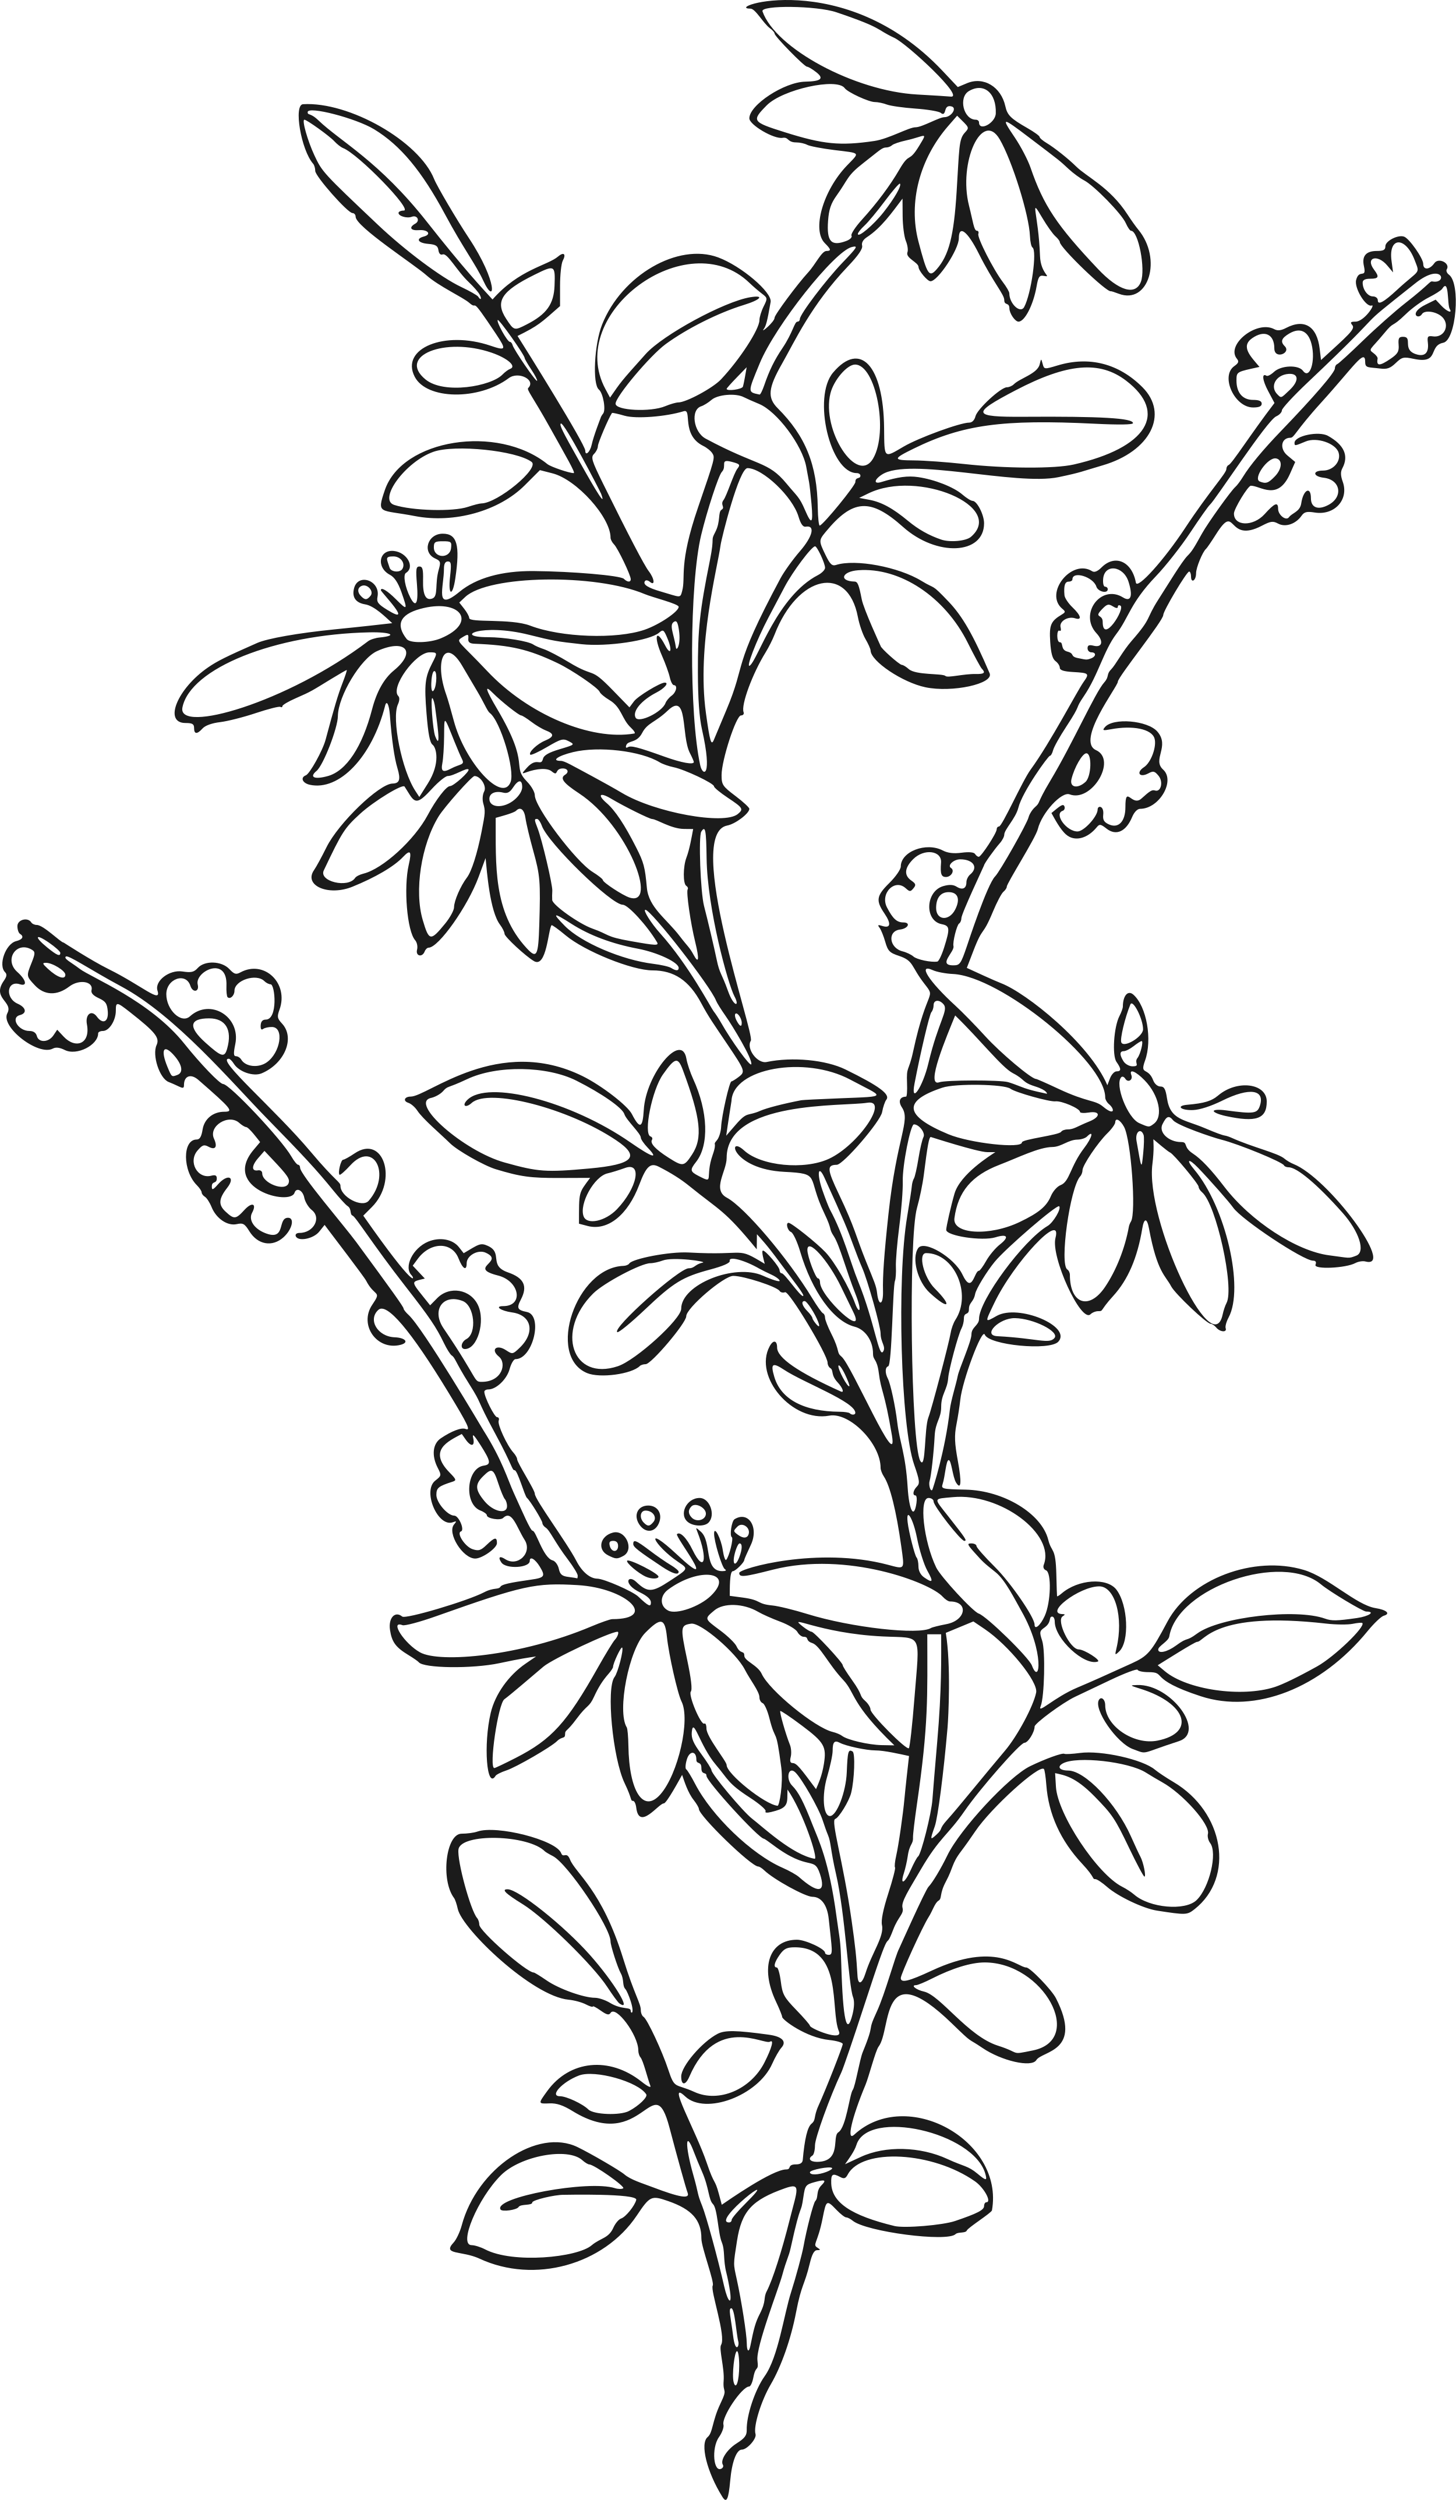 <svg width="2330" height="4000" viewBox="0 0 2330 4000" fill="#1B1B1B" xmlns="http://www.w3.org/2000/svg">
<path d="M2318.72 439.536C2315.4 437.096 2313.84 433.247 2315.23 430.985C2321.3 421.17 2302.07 411.505 2295.41 421.025C2287.87 431.785 2277.58 432.556 2277.58 422.362C2277.58 413.465 2255.55 381.96 2247.05 378.696C2237.48 375.029 2216.99 385.441 2216.99 393.971C2216.99 399.9 2214 401.561 2203.35 401.561C2186.03 401.561 2179.1 409.607 2182.62 425.629C2187.41 447.459 2174.96 428.95 2170.15 448.118C2166.91 461.035 2186.11 492.285 2195.15 488.815C2201.6 486.335 2183.06 514.653 2169.04 514.653C2161.33 514.653 2160.36 515.748 2164.1 520.251C2169.39 526.624 2157.2 536.443 2114 576.074L2111.86 558.14C2107.56 521.951 2087.42 509.43 2058.1 524.721C2049.96 528.966 2044.47 529.548 2039.18 526.716C2011.21 511.748 1960.91 551.803 1979.52 574.223C1982.96 578.363 1981.97 581.069 1975.29 585.742C1952.56 601.66 1975.41 651.978 2005.36 651.978C2014.86 651.978 2019.08 650.116 2019.08 645.919C2019.08 641.706 2014.84 639.86 2005.17 639.86C1988.54 639.86 1978.69 628.348 1978.69 608.941C1978.69 594.096 1979.3 595.161 2015.52 587.077C2001.53 570.444 1984.82 554.437 2003.82 541.133C2023.48 527.364 2039.27 534.606 2039.27 557.39C2039.27 575.934 2066.88 564.883 2055.88 553.88C2048.62 546.618 2050.62 541.077 2063.17 533.665C2080.41 523.483 2093.51 529.638 2098.78 550.391C2105.68 577.57 2095.97 608.109 2085.14 593.298C2077.92 583.422 2050.11 584.469 2038.76 595.035C2033.93 599.542 2028.55 602.354 2026.82 601.284C2018.88 596.372 2020.12 608.303 2029.37 625.696L2039.53 644.817C2000.96 695.182 1971.77 741.882 1965.93 744.201C1964.06 744.944 1962.53 747.759 1962.53 750.461C1962.53 757.354 1935.83 785.238 1896.42 845.027C1862.67 896.222 1819.84 943.72 1817.74 932.274C1811.49 898.294 1784.4 886.286 1762.78 907.91C1756.46 914.223 1751.39 916.295 1747.81 914.029C1715 893.224 1670.31 949.342 1700 974.093C1705.34 978.552 1705.25 979.626 1699.18 983.27C1681.48 993.897 1678.9 999.963 1680.6 1026.79C1681.78 1045.18 1684.27 1054.28 1689.11 1057.82C1692.88 1060.58 1695.97 1065.36 1695.97 1068.44C1695.99 1072.36 1702.35 1074.41 1717.03 1075.25C1742.91 1076.72 1743.75 1077.51 1733.96 1091.27C1723.72 1105.67 1681.02 1187.96 1649.16 1231.58C1635.95 1249.67 1603.78 1322.45 1598.62 1322.45C1596.62 1322.45 1594.98 1324.47 1594.98 1326.94C1594.98 1332.97 1570.2 1370.92 1566.27 1370.92C1564.55 1370.92 1561.9 1368.9 1560.37 1366.43C1558.61 1363.58 1550.79 1362.83 1538.93 1364.39C1526.09 1366.07 1516.64 1364.95 1508.69 1360.8C1482.12 1346.94 1441.5 1362.47 1441.5 1386.49C1441.5 1391.05 1433.32 1402.84 1423.33 1412.7C1402.44 1433.29 1401.21 1440.74 1415.31 1461.51C1426.55 1478.08 1425.24 1485.81 1411.91 1481.58C1404.88 1479.35 1404.03 1479.9 1407.5 1484.44C1409.87 1487.54 1413.98 1497.66 1416.62 1506.93C1420.84 1521.67 1423.58 1524.49 1438.54 1529.43C1462.78 1537.45 1457.28 1545.72 1479.16 1573.88C1498.8 1599.15 1483.76 1577.96 1461.38 1681.93C1453.96 1716.38 1450.35 1704.81 1451.51 1733.42C1451.98 1745.08 1451.29 1754.65 1449.96 1754.69C1439.61 1754.96 1436.95 1762.21 1443.52 1772.24C1457.37 1793.37 1435.08 1818.87 1421.79 1942.44C1414.8 2007.37 1412.35 2041.91 1413.05 2065.63C1413.7 2088.14 1406.16 2091.05 1403.63 2069.28C1402.21 2057.06 1399.04 2050.95 1386.21 2019.19C1368.69 1975.78 1369.01 1966.39 1342.42 1910.67C1323.38 1870.75 1322.89 1863.96 1339.07 1863.74C1349.43 1863.61 1408.92 1794.52 1411.62 1779.48C1413.08 1771.37 1416.14 1762.39 1418.4 1759.54C1425.11 1751.1 1406.77 1737.55 1352.99 1711.22C1321.51 1695.81 1267.91 1690.72 1226.9 1699.25C1212 1702.36 1193.71 1677.84 1201.52 1665.22C1208.11 1654.55 1094.37 1333.92 1163.75 1320.9C1176.77 1318.46 1199.16 1301.54 1199.16 1294.15C1199.16 1292.09 1189.16 1282.86 1176.95 1273.63C1156.32 1258.06 1154.72 1255.67 1154.72 1240.18C1154.71 1216.26 1177.99 1144.74 1185.79 1144.74C1189.2 1144.74 1191.04 1142.38 1189.92 1139.46C1185.58 1128.15 1204.12 1077.88 1225.14 1043.91C1230.01 1036.05 1236.45 1023.26 1239.46 1015.49C1276.59 919.529 1356.76 902.44 1372.81 987.066C1375.08 999.066 1380.56 1015.02 1384.99 1022.51C1389.41 1030.01 1393.11 1038.31 1393.19 1040.96C1393.78 1058.11 1444.23 1091.91 1480.78 1099.63C1523.58 1108.68 1590.86 1094.05 1583.67 1077.26C1557.26 1015.58 1540.26 985.955 1517.8 962.452C1489.11 932.449 1498.49 944.058 1474.74 929.53C1437.96 907.025 1368.91 894.124 1337.91 903.963C1331.56 905.978 1328.31 902.921 1321.14 888.166C1310.15 865.543 1310.16 864.61 1321.34 851.027C1364.77 798.281 1392.86 796.504 1445.2 843.203C1498.95 891.17 1574.79 887.729 1574.79 837.318C1574.79 823.509 1563.46 801.419 1556.37 801.419C1553.86 801.419 1546.53 796.855 1540.07 791.273C1526.27 779.342 1495.51 767.221 1469.37 763.42C1452.66 760.989 1437.52 763.012 1410.2 771.324C1397.97 775.045 1398.56 767.669 1411.15 759.417C1454.68 730.896 1625.62 777.697 1693.94 763.469C1731.28 755.697 1730.05 754.627 1764.62 744.542C1840.71 722.319 1871.16 662.517 1828.24 619.587C1790.27 581.616 1743.12 569.495 1692.53 584.702C1671.06 591.152 1670.9 591.132 1668.52 582.206C1666.13 573.247 1666.11 573.251 1663.75 583.054C1660.15 598.028 1631.98 605.277 1622.36 614.902C1619.74 617.524 1614.75 619.664 1611.27 619.664C1601.64 619.664 1563.94 654.464 1561.03 666.023C1559.45 672.316 1555.62 676.21 1551.01 676.21C1536.54 676.21 1470.17 700.464 1446.21 714.504C1413.95 733.414 1415.31 734.695 1414.8 684.934C1413.78 584.964 1376.78 544.691 1333.19 596.104C1299.78 635.521 1328.42 756.99 1371.13 756.99C1374.29 756.99 1376.88 758.808 1376.88 761.029C1376.88 767.193 1368.8 762.213 1368.8 771.296C1368.8 776.878 1318.89 838.045 1311.93 840.989C1310.37 841.647 1308.9 828.702 1308.65 812.227C1307.62 743.697 1289.16 697.814 1244.73 653.388C1227.64 636.299 1229.1 621.084 1251.6 581.659C1271.95 545.985 1297.86 488.233 1356.92 426.185C1373.54 408.732 1380.92 397.964 1379.63 393.049C1378.44 388.477 1381.19 383.505 1387.03 379.672C1410.71 364.161 1427.22 340.275 1444.28 317.762L1444.48 345.663C1444.59 361.008 1446.9 378.92 1449.61 385.467C1452.32 392.015 1453.48 400.125 1452.19 403.494C1448.55 412.974 1469.69 419.583 1469.91 427.263C1470.09 433.309 1484.15 450.023 1489.06 450.023C1500.77 450.023 1534.4 399.047 1534.4 381.275C1534.4 359.173 1548.36 369.889 1566.33 405.796C1589.53 452.168 1607.1 471.011 1607.1 480.034C1607.1 489.6 1615.12 482.899 1615.31 493.443C1615.45 501.594 1624.42 514.648 1629.87 514.648C1639.9 514.648 1653.67 487.781 1658.85 458.102C1661.47 443.097 1663.4 440.173 1669.89 441.34C1684.94 444.054 1665.36 439.263 1664.3 409.634C1661.87 340.836 1646.37 311.975 1668.25 349.049C1675.46 361.267 1684.65 374.204 1688.66 377.795C1692.68 381.389 1695.96 385.663 1695.96 387.291C1695.96 395.995 1771.08 468.346 1777.68 465.995C1778.27 465.785 1783.93 467.583 1790.26 469.986C1838.11 488.182 1860.57 414.126 1821.41 367.225C1817.7 362.782 1809.95 351.877 1804.18 342.991C1775.83 299.312 1739.18 283.26 1722.07 266.314C1709.59 253.967 1687.18 236.167 1674.75 228.739C1668.64 225.084 1663.65 220.75 1663.65 219.098C1663.65 217.45 1655.01 211.173 1644.46 205.151C1617.42 189.714 1611.98 184.342 1608.82 169.963C1601.98 138.843 1574.07 122.032 1547.6 133.091L1532.74 139.298L1508.33 113.416C1349.74 -54.697 1154.76 13.816 1200.91 13.816C1209.06 13.816 1221.18 37.216 1232.32 45.348C1236.3 48.248 1239.55 52.021 1239.55 53.725C1239.55 58.108 1287.17 106.713 1291.46 106.713C1293.41 106.713 1300.06 110.687 1306.24 115.542C1319.21 125.745 1314.08 130.131 1288.56 130.664C1254.98 131.363 1199.16 167.988 1199.16 189.322C1199.16 199.771 1238.51 222.89 1252.32 220.552C1262.49 218.838 1259.42 227.883 1274.39 227.883C1279.95 227.883 1287.75 229.616 1291.7 231.732C1295.66 233.849 1315.03 237.584 1334.74 240.032C1378.33 245.448 1376.32 243.001 1355.25 264.989C1316.89 305.028 1298.97 368.081 1319.98 389.092C1329.9 399.012 1330.45 401.561 1322.68 401.561C1314.8 401.561 1305.17 422.926 1293.24 435.893C1275.9 454.735 1239.55 503.756 1239.55 508.304C1239.55 515.019 1216.54 534.26 1222 526.77C1225.97 521.325 1227.69 514.637 1233.21 483.25C1235.92 467.83 1186.14 425.517 1149.19 411.84C1085.03 388.091 994.889 440.295 963.481 519.383C951.009 550.79 947.842 614.579 958.323 623.279C965.186 628.974 969.948 655.995 965.109 661.823C963.15 664.182 961.317 667.445 961.029 669.073C961.029 669.073 949.828 697.661 946.86 711.556C944.388 723.151 936.625 730.43 936.625 721.157C936.625 710.814 840.112 556.25 828.206 537.559C861.882 520.899 865.105 517.134 896.235 489.733V457.497C896.235 439.77 898.198 421.595 900.601 417.107C906.309 406.444 902.221 402.692 893.23 410.334C875.891 425.072 830.716 430.716 788.176 479.199C771.449 460.907 742.85 430.752 683.569 355.46C606.444 257.484 545.152 226.712 509.516 192.542C496.091 179.658 492.334 185.089 492.334 179.415C492.334 169.103 569.612 189.096 598.936 206.985C640.889 232.601 674.829 273.363 712.182 342.995C741.63 397.897 761.434 423.121 773.292 448.914C792.682 491.05 797.499 452.095 750.306 380.902C730.624 351.203 699.346 298.074 694.709 286.45C670.636 226.147 558.784 162.303 484.967 166.733C469.522 167.662 481.76 239.924 501.107 262.014C502.953 264.122 504.468 269.264 504.468 273.436C504.468 282.059 556.329 340.79 564.044 340.904C566.819 340.944 569.093 343.562 569.093 346.72C569.093 362.512 663.085 423.299 682.186 440.255C702.653 458.426 741.017 475.659 751.177 484.733C766.473 498.394 749.199 467.537 793.643 534.199C810.776 559.892 809.965 561.648 784.898 553.138C711.542 528.234 640.2 557.472 663.659 602.83C682.748 639.747 766 640.958 814.193 605.023C829.691 593.464 858.186 607.919 845.302 620.803C842.453 623.661 851.971 633.649 880.167 684.293C905.656 730.074 921.524 756.995 918.057 756.995C910.819 756.995 881.399 746.946 876.059 742.648C796.07 678.29 643.654 702.576 615.874 784.108C602.306 823.933 607.692 814.858 664.011 825.747C726.664 837.864 798.542 817.709 839.797 776.454L864.023 752.228L884.319 757.43C922.694 767.265 977.034 827.548 977.034 860.28C977.034 863.135 979.551 867.991 982.632 871.068C988.63 877.066 1009.35 920.243 1009.35 926.754C1009.35 931.989 1003.93 931.718 998.421 926.209C993.098 920.886 915.96 914.225 853.844 913.72C802.981 913.308 762.271 924.706 735.343 946.9C694.577 980.509 710.459 939.322 710.459 909.911C710.459 902.172 712.523 898.359 716.72 898.359C721.979 898.359 722.54 902.22 720.234 922.593C716.796 952.995 724.188 955.668 728.611 925.622C736.516 871.927 731.483 853.929 708.565 853.929C684.133 853.929 675.021 883.878 696.476 893.653C704.954 897.518 705.56 899.393 702.155 911.267C695.579 934.206 701.712 953.869 692.013 957.587C681.463 961.634 676.459 951.985 677.008 928.627C677.42 910.944 676.241 906.437 671.192 906.437C665.82 906.437 665.218 910.71 667.222 934.621C669.795 965.305 665.623 973.715 656.591 956.048C648.129 939.488 644.644 919.766 649.636 916.68C664.52 907.483 651.365 883.718 630.196 881.569C606.233 879.134 601.624 908.025 624.101 919.798C631.174 923.506 637.058 932.335 642.224 947.009C652.681 976.704 652.181 977.407 633.718 958.944C619.832 945.058 609.484 938.83 609.484 944.359C609.484 947.12 664.239 1003.19 619.949 975.952C604.891 966.695 602.444 963.415 604.124 954.755C609.124 928.958 572.894 916.138 566.541 941.455C562.978 955.644 569.215 964.558 584.426 967.022C599.087 969.395 616.984 987.364 627.66 997.101C607.635 999.374 582.635 1002.31 534.763 1007.1C477.381 1012.85 428.024 1021.53 411.573 1028.78C362.051 1050.58 347.874 1057.63 333.034 1067.84C283.532 1101.9 261.22 1156.86 296.893 1156.86C307.903 1156.86 310.597 1158.44 310.597 1164.94C310.597 1175.04 315.415 1175.23 324.245 1165.48C328.45 1160.83 339.213 1156.98 352.312 1155.44C363.997 1154.07 389.701 1147.55 409.432 1140.96C429.167 1134.38 446.805 1129.91 448.635 1131.04C450.465 1132.17 451.963 1131.62 451.963 1129.81C451.963 1128 461.503 1122.35 473.168 1117.26C499.28 1105.86 498.74 1105.47 530.005 1086.39C542.933 1078.5 554.122 1072.04 554.857 1072.04C555.596 1072.04 552.51 1081.58 547.999 1093.24C540.842 1111.75 535.224 1130.59 521.047 1183.57C516.426 1200.85 495.743 1238.14 489.433 1240.56C480.22 1244.1 483.98 1253.09 495.754 1255.67C543.026 1266.06 595.554 1210.88 616.322 1129.02C618.685 1119.71 622.631 1127.35 623.863 1143.61C626.921 1183.92 630.952 1212.3 635.992 1229.06C641.457 1247.22 639.449 1253.53 628.148 1253.73C606.855 1254.1 541.543 1317.08 522.503 1355.6C515.019 1370.75 506.085 1387.16 502.643 1392.06C485.283 1416.85 525.391 1434.41 563.854 1418.86C600.661 1403.98 630.615 1386.39 644.832 1371.3C656.759 1358.64 659.158 1361.79 654.15 1383.52C645.648 1420.39 651.48 1489.75 664.312 1504.36C667.337 1507.81 668.723 1514.54 667.422 1519.51C664.712 1529.87 675.73 1532.48 679.604 1522.39C680.885 1519.05 683.704 1516.33 685.869 1516.33C701.791 1516.33 748.498 1450.31 765.882 1403.24L777.066 1372.94C779.259 1394.97 783.877 1457.96 800.133 1479.51C804.128 1484.81 807.395 1491.4 807.395 1494.16C807.395 1498.79 841.218 1530.13 854.542 1537.85C874.749 1549.56 877.303 1486.86 882.637 1480.41C883.352 1479.54 893.526 1486.84 905.239 1496.63C935.669 1522.06 1011.53 1552.68 1044.12 1552.68C1078.81 1552.68 1102.67 1568.73 1122.19 1605.19C1134.18 1627.56 1141.42 1637.45 1164.78 1672.16C1192.33 1713.07 1192.93 1714.82 1182.21 1723.07C1177.1 1727 1171.83 1730.26 1170.5 1730.31C1167.26 1730.42 1154.84 1785.24 1154 1803.1C1153.64 1810.87 1150.64 1820.41 1147.36 1824.3C1139.35 1833.76 1148.59 1824.91 1140.43 1848.04C1127.57 1884.51 1144.07 1895.13 1118.19 1881.75C1104.19 1874.51 1103.73 1872.05 1113.97 1859.04C1135.05 1832.24 1133.12 1778.21 1109.23 1726.36C1104.63 1716.36 1099.78 1701.84 1098.46 1694.09C1090.91 1649.77 1033.61 1718.52 1030.22 1775.94C1028.48 1805.48 1023.86 1807.08 1011.17 1782.53C1004.1 1768.86 962.576 1736.86 932.703 1722.07C797.495 1655.12 684.521 1754.61 657.177 1754.61C647.108 1754.64 644.482 1761.73 653.489 1764.59C657.766 1765.95 664.196 1771.54 667.783 1777.01C676.581 1790.44 704.524 1813.91 720.25 1829.35C732.209 1841.09 774.502 1865.09 793.255 1870.78C832.971 1882.82 848.779 1885 895.075 1884.83L944.391 1884.65C925.619 1910.03 926.617 1905.52 926.53 1958L940.331 1961.62C972.389 1970.03 1004.74 1944.15 1023.05 1895.45C1034.12 1866.01 1040.81 1859.93 1054.45 1866.91C1073.99 1876.89 1089.58 1886.74 1102.75 1897.42C1153.14 1938.27 1158.7 1935.07 1211.01 1998.99C1211.11 1990.01 1211.18 1983.84 1211.28 1974.84C1218.96 1983.35 1226.72 1991.26 1247.33 2019.2C1270.39 2050.43 1289.34 2073.71 1284.92 2073.71C1279.91 2073.71 1255.67 2037.36 1250.91 2037.36C1249.1 2037.36 1247.58 2035.09 1247.51 2032.31C1247.39 2027.03 1225.35 2001.01 1220.99 2001.01C1217.83 2001.01 1222.85 2018.43 1223.81 2022.25C1176.48 1993.61 1198.48 2009.47 1102.22 2004.07C1071.17 2002.33 1011.64 2014.17 1007.01 2021.69C1005.8 2023.64 1001.73 2025.34 997.979 2025.46C922.179 2027.86 873.844 2169.57 939.47 2196.99C960.049 2205.59 1010.85 2198.74 1023.99 2185.6C1025.55 2184.04 1029.7 2182.77 1033.22 2182.77C1042.31 2182.76 1098.18 2116.79 1098.18 2106.06C1098.18 2092.96 1158.34 2041.4 1173.52 2041.48C1190.64 2041.58 1243.37 2058.76 1247.62 2065.62C1249.09 2068 1253.03 2068.9 1256.38 2067.61C1262.65 2065.21 1324.37 2167.65 1324.37 2180.45C1324.37 2183.68 1326.19 2187.45 1328.41 2188.82C1334.76 2192.75 1328.67 2199.25 1340.52 2211.97C1348.48 2220.51 1351.49 2229.17 1345.57 2226.5C1276.87 2195.52 1243.59 2172.55 1243.59 2156.1C1243.59 2144.43 1237.37 2143.46 1231.61 2154.23C1205.48 2203.06 1268.19 2275.96 1327.01 2265.14C1359.5 2259.16 1409.19 2309.66 1409.19 2348.66C1409.19 2351.95 1411.58 2358.23 1414.5 2362.61C1424.4 2377.46 1434.36 2417.57 1442.33 2474.67C1447.58 2512.32 1448.5 2511.05 1421.12 2503.78C1309.02 2474 1183 2509.65 1183 2516.78C1183 2524.16 1190.03 2523.48 1236.79 2511.57C1355.46 2481.35 1488.27 2532.4 1508.38 2554.62C1512.27 2558.92 1517.56 2562.43 1520.13 2562.43C1550.72 2562.43 1546.02 2592.75 1514.5 2598.73C1502.88 2600.93 1491.81 2603.71 1489.89 2604.89C1471.08 2616.52 1361.68 2604.14 1291.86 2582.48C1270.65 2575.9 1245.6 2569.77 1236.18 2568.86C1209.63 2566.31 1220.02 2560.37 1188.42 2556.18L1167.79 2553.44C1167.95 2543.21 1167.36 2513.97 1172.78 2513.97C1176.9 2513.97 1191.08 2499.93 1191.08 2495.85C1191.08 2494.83 1195.77 2484.09 1201.5 2472C1214.81 2443.88 1197.84 2417.01 1175.49 2430.82C1170.79 2433.72 1167.24 2457.19 1171.14 2459.6C1174.19 2461.48 1166.73 2491.19 1162.03 2495.9C1160.57 2497.35 1158.14 2490.29 1156.62 2480.19C1153.82 2461.51 1143.01 2440.75 1142.74 2453.54C1142.49 2465.63 1155.15 2507.69 1159.96 2510.75C1163.07 2512.73 1161.66 2513.87 1156.03 2513.91C1125.89 2514.12 1139.61 2466.64 1121.49 2450.76C1113.16 2443.45 1113.04 2443.46 1116.14 2451.36C1133.46 2495.52 1127.12 2518.51 1108.25 2479.95C1098.84 2460.7 1088.17 2449.93 1083.32 2454.78C1079.82 2458.29 1154.02 2553.35 1083.65 2487.64C1028.3 2435.97 1046.3 2472.63 1084.87 2498.89C1102.02 2510.56 1102.51 2509.41 1071.57 2529.75C1043.5 2548.21 1036.37 2548.4 1018.13 2531.13C1004.68 2518.42 995.831 2534.3 1024.49 2548.1C1035.62 2553.47 1041.64 2559.03 1041.64 2563.94C1041.64 2571.91 1037.75 2570.12 1021.47 2554.66C1012.63 2546.26 966.596 2526.11 955.897 2525.95C944.066 2525.78 931.412 2515.07 922.373 2497.59C906.895 2467.67 855.842 2399.32 855.842 2390.04C855.842 2383.88 827.569 2340.44 827.569 2334.79C827.569 2332.61 824.846 2327.82 821.518 2324.14C811.328 2312.88 795.745 2279.09 798.015 2273.17C799.194 2270.1 798.084 2267.59 795.543 2267.59C791.286 2267.59 775.061 2235.33 775.061 2226.86C775.061 2224.83 777.961 2223.16 781.507 2223.16C794.089 2223.16 811.142 2206.85 815.503 2190.64C817.866 2181.87 822.119 2174.69 824.946 2174.69C852.734 2174.69 869.637 2104.54 843.129 2099.24C827.861 2096.19 826.379 2093.07 833.621 2079.18C844.748 2057.84 838.504 2044.76 812.969 2035.93C781.084 2024.9 805.658 2004.85 780.75 1993.5C768.635 1987.98 766.18 1990.95 742.016 2005.21L734.374 1995.5C724.305 1982.7 703.625 1979.01 685.158 1986.72C660.552 1997.01 645.608 2027.47 658.735 2040.59C663.956 2045.81 666.747 2067.2 581.34 1945.12L594.984 1931.47C637.595 1888.86 613.648 1814.15 567.434 1845.51C559.251 1851.06 551.032 1855.61 549.166 1855.61C545.475 1855.61 540.369 1876.66 543.334 1879.66C544.336 1880.68 552.143 1873.86 560.686 1864.52C598.019 1823.68 626.664 1878.94 590.086 1921.24C579.621 1933.34 544.837 1915.11 544.837 1897.52C544.837 1890.99 537.245 1890.64 497.67 1843.49C439.226 1773.88 344.707 1694.05 366.148 1694.05C367.836 1694.05 371.471 1697.66 374.23 1702.07C382.268 1714.95 405.569 1722.96 418.756 1717.38C455.75 1701.74 472.576 1660.58 451.311 1637.76C443.653 1629.54 443.168 1626.86 447.272 1615.5C462.539 1573.28 422.775 1535.27 384.845 1555.82C377.631 1559.73 374.873 1558.91 366.977 1550.51C354.739 1537.48 327.576 1536.55 316.514 1548.78C310.366 1555.57 306.085 1556.54 291.783 1554.4C270.99 1551.28 247.127 1569.61 252.003 1584.96C258.95 1606.86 227.043 1576.99 173.609 1550.55C145.914 1536.84 101.99 1508.25 101.99 1508.25C97.254 1508.25 69.674 1479.98 58.805 1479.98C55.367 1479.98 51.433 1478.16 50.06 1475.94C44.571 1467.06 27.845 1471.44 27.845 1481.76C27.845 1487.18 29.662 1492.74 31.884 1494.11C38.807 1498.39 36.339 1503.23 25.898 1505.85C8.995 1510.09 -3.215 1544.24 8.118 1555.57C11.434 1558.88 10.901 1562.54 6.099 1569.39C-13.626 1597.56 21.676 1602.67 11.769 1621.19C0.197 1642.81 61.242 1690.27 84.564 1677.79C89.342 1675.24 95.526 1675.99 103.858 1680.15C122.789 1689.59 157.092 1672.32 157.092 1653.35C157.092 1651.29 160.517 1649.61 164.706 1649.61C174.735 1649.61 185.366 1632.89 185.366 1617.11C185.366 1602.68 186.723 1602.81 207.762 1619.32C248.58 1651.35 255.919 1660.43 250.551 1672.21C243.18 1688.39 255.33 1725.55 269.854 1731.23C289.552 1738.93 294.419 1744.87 294.419 1736.2C294.419 1721.35 305.401 1717.4 317.461 1727.91C370.825 1774.42 374.431 1778.86 358.841 1778.86C340.936 1778.86 326.929 1790.34 324.231 1807.22C322.393 1818.71 319.683 1823.29 314.735 1823.29C291.729 1823.29 292.016 1873.4 315.155 1896.54C319.299 1900.68 322.692 1905.8 322.692 1907.91C322.692 1910.02 325.071 1913.2 327.979 1914.98C330.883 1916.75 335.669 1924.16 338.61 1931.44C346.01 1949.76 363.991 1961.95 378.823 1958.69C388.921 1956.47 391.546 1957.96 399.051 1970.1C412.392 1991.68 435.657 1995.83 453.586 1979.8C467.529 1967.35 471.972 1948.5 460.961 1948.5C443.088 1948.5 458.886 1987.33 423.285 1972.58C406.131 1965.47 397.492 1951.6 403.372 1940.61C411.341 1925.73 403.267 1922.69 391.11 1936C377.345 1951.08 374.61 1951.31 360.926 1938.63C349.189 1927.75 349.859 1918.14 363.583 1900.57C377.582 1882.64 364.213 1877.56 348.881 1894.98C341.049 1903.88 339.079 1904.68 338.977 1899.02C338.782 1888.59 346.926 1895.15 346.926 1885.43C346.926 1880.72 344.487 1879.53 338.194 1881.18C316.048 1886.97 300.639 1858.87 316.088 1840.91C323.887 1831.85 326.488 1830.96 333.811 1834.88C344.753 1840.73 348.457 1835.11 342.406 1821.83C333.254 1801.74 366.075 1781.47 382.986 1796.78C386.827 1800.25 391.646 1803.2 393.694 1803.32C398.359 1803.6 412.586 1822.75 416.256 1827.4L405.823 1839.79C354.012 1901.36 464.143 1930.07 471.328 1908.51C474.373 1899.37 484.531 1904.47 486.902 1916.31C488.247 1923.05 493.655 1931.94 498.918 1936.08C514.82 1948.59 501.919 1972.73 479.333 1972.73C474.781 1972.73 472.212 1974.86 473.238 1977.78C476.518 1987.1 501.544 1982.37 510.87 1970.67L519.457 1959.91L528.064 1971.37C528.831 1972.39 582.748 2043.02 585.822 2049.02C599.7 2076.09 611.609 2064.24 595.754 2087.6C573.879 2119.84 602.992 2161.34 640.817 2151.85C655.16 2148.25 649.134 2140.44 631.471 2139.73C604.2 2138.65 588.164 2111.54 605.512 2095.84C618.966 2083.67 657.062 2128.53 717.078 2227.19C749.341 2280.24 753.833 2289.8 744.899 2286.37C738.259 2283.82 722.478 2289.82 705.389 2301.39C692.339 2310.22 690.412 2329.17 700.571 2348.81C706.625 2360.52 706.476 2361.28 696.532 2369.1C675.481 2385.66 700.934 2444.84 725.116 2435.55C730.742 2433.4 730.968 2433.98 726.562 2439.28C715.172 2453 740.586 2493.77 760.53 2493.77C771.654 2493.77 795.258 2477.03 795.258 2469.14C795.258 2458.85 791.732 2459.45 778.637 2472C769.307 2480.94 765.894 2481.97 756.2 2478.77C744.264 2474.83 729.982 2452.92 737.677 2450.36C744.034 2448.24 734.195 2425.11 726.937 2425.11C716.339 2425.11 698.321 2404.23 698.321 2391.95C698.321 2380.69 701.605 2378 724.005 2370.87C730.795 2368.7 730.354 2367.3 719.356 2356.05C684.532 2320.43 716.91 2306.18 738.978 2294.44L745.134 2303.23C753.822 2315.63 760.325 2314.39 757.235 2300.91C755.385 2292.86 758.576 2295.92 768.823 2312.01C785.391 2338.05 786.26 2343.31 774.272 2345.06C746.258 2349.13 742.021 2406.77 768.985 2417.02C774.551 2419.14 779.103 2422.52 779.103 2424.54C779.103 2429.76 800.558 2433.3 805.155 2428.83C819.46 2414.94 826.718 2443.78 839.515 2463.88C852.528 2484.33 828.731 2507.89 808.386 2494.7C799.468 2488.91 796.532 2491.57 802.388 2500.12C809.828 2510.99 847.766 2508.79 847.766 2497.5C847.766 2489.47 856.357 2494.42 863.881 2506.8C873.147 2522.03 871.482 2524.47 849.785 2527.53C815.558 2532.36 803.183 2535.18 801.042 2538.65C797.693 2544.05 790.357 2539.58 774.764 2547.72C747.973 2561.7 649.062 2591.04 643.706 2586.59C632.122 2576.98 621.217 2588.91 624.113 2608.03C627.058 2627.43 633.193 2635.77 653.626 2648.18C661.547 2652.99 668.938 2658.12 670.049 2659.58C677.525 2669.43 756.209 2670.38 799.298 2661.16C833.92 2653.74 845.513 2652.27 857.864 2650.41L841.03 2661.96C813.823 2680.62 792.275 2711.04 785.3 2740.64C773.308 2791.49 778.919 2864.3 793.059 2841.42C794.331 2839.36 802.163 2835.45 810.463 2832.73C826.042 2827.62 882.034 2795.22 891.473 2785.84C899.515 2777.87 904.313 2782.75 904.313 2774.82C904.313 2767.49 906.426 2772.2 922.63 2750.25C940.601 2725.9 942.282 2733.03 950.717 2714.69C957.765 2699.37 964.361 2688.98 973.986 2678.01C977.871 2673.59 981.054 2668.71 981.054 2667.18C981.054 2661.33 993.741 2634.36 995.611 2636.23C998.439 2639.06 988.793 2676.5 983.506 2683.21C969.749 2700.67 980.477 2813.6 999.67 2853.38C1012.23 2879.42 1008.49 2881.52 1013.1 2881.52C1015.17 2881.52 1017.44 2886.33 1018.15 2892.22C1022.67 2930.12 1054.06 2885.56 1062.23 2885.56C1066.79 2885.56 1087.75 2846.66 1091.58 2839.88C1095.11 2850.06 1100.44 2867.88 1110.16 2880.23C1114.68 2885.98 1118.38 2892.33 1118.38 2894.35C1118.38 2905.29 1202.1 2986.53 1213.37 2986.53C1215.18 2986.53 1219.54 2989.3 1223.06 2992.69C1238.11 3007.18 1288.74 3035 1300.06 3035C1314.24 3035 1323.91 3048.17 1326.23 3070.64C1331.21 3118.93 1333.83 3127.9 1326.31 3127.9C1323.02 3127.9 1320.33 3126.42 1320.33 3124.6C1320.33 3118.3 1288.86 3103.68 1275.35 3103.68C1230.94 3103.73 1215.88 3147.95 1241.7 3202.53C1247.19 3214.11 1251.69 3225.24 1251.69 3227.25C1251.73 3231.63 1289.64 3260.26 1327.1 3264.14C1338.93 3265.36 1348.61 3268.25 1348.61 3270.56C1348.61 3274.62 1321.82 3342.73 1309.96 3368.83C1301.33 3387.82 1306.38 3391.66 1298.56 3398.15C1292.15 3403.47 1287.63 3422.22 1284.61 3456.07C1284.19 3460.75 1280.57 3463.13 1273.88 3463.13C1258.98 3463.13 1267.1 3471.21 1258.24 3471.21C1236.05 3471.21 1165.4 3520.74 1155.04 3527.74L1150.45 3510.58C1143.53 3484.73 1143.63 3498.13 1131.13 3461.11C1113.57 3409.1 1065.41 3325.2 1096.5 3354.39C1128.89 3384.79 1213.16 3353.17 1235.73 3302.16C1240.22 3292 1246.81 3280.48 1250.36 3276.55C1259.43 3266.53 1251.82 3258.58 1230.31 3255.63C1178.17 3248.48 1160.1 3248.17 1148.41 3254.23C1123.39 3267.19 1090.11 3306.12 1090.11 3322.42C1090.11 3337.01 1096.93 3337.2 1103.15 3322.78C1146.03 3223.27 1222.89 3272.55 1232.16 3266.82C1238.9 3262.65 1235.21 3276.64 1223.43 3299.92C1201.38 3343.47 1150.19 3365.05 1111.18 3347.22C1080.29 3333.11 1079.97 3343.78 1069.44 3311.67C1059.63 3281.78 1035.71 3230.68 1029.83 3227.04C1027.44 3225.57 1025.48 3220.81 1025.48 3216.48C1025.48 3205.3 1015.29 3192.16 997.292 3133.95C963.15 3023.51 921.041 2997.5 912.101 2975.18C906.588 2961.4 901.495 2974.22 897.977 2965.05C889.964 2944.16 794.522 2919.75 763.696 2930.7C758.554 2932.53 747.301 2934.02 738.69 2934.02C713.519 2934.02 704.871 3008.07 726.662 3037.02C728.334 3039.24 730.976 3047 732.527 3054.26C739.455 3086.67 851.879 3194.24 909.949 3199.65C918.758 3200.47 931.093 3203.8 937.354 3207.03C943.618 3210.27 948.744 3211.85 948.744 3210.52C948.744 3209.2 954.382 3212.15 961.277 3217.05C970.74 3223.79 974.577 3224.74 976.928 3220.94C985.156 3207.62 1021.45 3256.33 1021.45 3280.69C1021.45 3284.62 1022.96 3289.57 1024.8 3291.68C1029.45 3296.99 1036.37 3325.95 1040.72 3337.31C1042.25 3341.32 1036.67 3338.71 1026.54 3330.68C975.114 3289.96 911.572 3296.31 875.743 3345.78C860.839 3366.35 860.822 3366.26 879.6 3365.53C890.913 3365.08 901.136 3368.52 916.355 3377.89C1029.89 3447.74 1045.22 3304.99 1071.42 3404.57C1083.84 3451.78 1097.73 3501.69 1100.4 3508.62C1104.33 3518.88 1087.84 3516.19 1043.66 3499.34C1027.46 3493.16 1009.43 3487.87 999.232 3479.19C991.57 3472.66 946.236 3446.23 924.51 3435.62C860.209 3404.2 763.345 3469.51 738.857 3560.8C736.066 3571.19 730.258 3583.48 725.948 3588.11C706.909 3608.54 739.018 3600.76 767.425 3613.99C854.805 3654.67 966.064 3624.14 1019.08 3544.92C1040.12 3513.48 1042.32 3512.48 1069.39 3521.91C1107.28 3535.1 1122.42 3552.22 1122.42 3581.85C1122.42 3595.81 1143.71 3651.98 1140.56 3657.06C1136.27 3664.03 1162.39 3738.28 1153.92 3751.99C1150.2 3758 1159.58 3789.93 1158.03 3809.26C1156.32 3830.64 1165.25 3820 1152.82 3846.04C1139.47 3873.97 1140.85 3892.45 1132.41 3899.44C1119.88 3909.84 1131.06 3955.11 1156.1 3995.27C1162.71 4005.87 1165.83 3999.28 1168.55 3969.02C1171.22 3939.21 1178.6 3919.54 1187.11 3919.54C1195.68 3919.54 1211.31 3901.78 1209.04 3894.62C1205.27 3882.75 1217.83 3841.8 1233.35 3815.32C1250.37 3786.28 1265.79 3742.37 1273.95 3699.73C1282.64 3654.37 1287.29 3657.46 1295.87 3621.66C1299.44 3606.76 1302.93 3600.44 1307.61 3600.4C1313.23 3600.34 1313.35 3599.75 1308.4 3596.62C1299.41 3590.92 1308.3 3590.72 1316.49 3548.96C1322.18 3519.96 1322.89 3519.53 1338.51 3535.83C1344.9 3542.5 1351.91 3547.95 1354.09 3547.95C1356.28 3547.95 1360.94 3550.31 1364.45 3553.2C1386.02 3570.97 1515.97 3587.93 1529.2 3574.7C1532.99 3570.91 1545.23 3573.67 1547.19 3568.92C1549.13 3564.21 1586.69 3540.73 1587.41 3536.65C1607.18 3424.58 1450.75 3338.56 1367.08 3415.5C1354.13 3427.4 1362.68 3389.46 1385.01 3335.9C1390.35 3323.1 1400.98 3281.27 1405.99 3274.7C1427.18 3246.86 1407.42 3125.39 1523.24 3237.59C1558.77 3272.01 1546.26 3259.15 1572.05 3276.71C1602.92 3297.72 1650.89 3308.59 1658.4 3296.28C1667.56 3281.3 1733.71 3283.18 1689.83 3197.29C1682.94 3183.8 1648.46 3148.09 1642.32 3148.09C1628.79 3148.09 1593.44 3105.43 1491.26 3153.02C1454.05 3170.35 1441.51 3173.36 1441.51 3164.95C1441.51 3158.82 1476.46 3082.29 1486.1 3067.31C1492.4 3057.5 1495.92 3044.87 1501.84 3041.21C1508.03 3037.39 1502.76 3031.09 1513.64 3010.7C1525.88 2987.78 1522.76 2982.19 1537.9 2962.29C1543.81 2954.52 1554.08 2940.07 1560.71 2930.18C1585.7 2892.94 1662.91 2822.88 1670.56 2830.53C1671.72 2831.69 1673.45 2843.18 1674.41 2856.07C1677.85 2902.71 1697.21 2945.25 1731.77 2982.15C1753.72 3005.59 1747.26 3006.72 1752.99 3006.72C1755.47 3006.72 1763.88 3012.33 1771.69 3019.18C1789.06 3034.43 1829.65 3053.73 1851.47 3057.1C1897.86 3064.28 1899.66 3064.22 1911.57 3054.85C1976.45 3003.82 1959.04 2899.12 1877.71 2851.22C1866.4 2844.56 1853.14 2835.73 1848.24 2831.61C1828.78 2815.2 1762.12 2800.33 1728.28 2804.84C1716.06 2806.46 1704.82 2807.08 1703.3 2806.21C1700.06 2804.35 1672.89 2814.15 1648.49 2825.99C1614.61 2842.43 1536.19 2926.94 1515.98 2968.8C1505.92 2989.65 1492.07 3012.7 1485.94 3018.84C1480.72 3024.06 1439.43 3116.78 1438.89 3117.79C1432.29 3130.03 1416.79 3189.44 1402.79 3219.53C1386.52 3254.49 1401.39 3232.85 1380.64 3283.4C1375.68 3295.47 1368.77 3338.1 1364.62 3343.98C1359.48 3351.29 1354.31 3403.71 1341.56 3411.83C1330.94 3418.59 1347.61 3459.09 1307.32 3459.09C1296.18 3459.09 1292.4 3453.78 1300.14 3449C1302.36 3447.62 1304.18 3440.3 1304.18 3432.71C1304.18 3420.96 1327.66 3356.01 1346.49 3315.71C1349.6 3309.04 1366.04 3260.88 1383.02 3208.67C1431.05 3061 1413.03 3130.59 1429.39 3087.5C1437.48 3066.21 1447.03 3062.53 1444.26 3052.45C1441.67 3042.97 1455.08 3022.99 1473.3 2991.73C1503.67 2939.57 1516.84 2936.55 1543.62 2897.65C1567.94 2862.31 1632.62 2788.62 1639.34 2788.58C1645.09 2788.56 1655.47 2772 1655.66 2762.57C1655.76 2757.4 1700.64 2724.35 1720.2 2715.04C1727.97 2711.34 1753.42 2699.25 1776.74 2688.18C1800.07 2677.1 1819.76 2669.72 1820.5 2671.78C1821.24 2673.84 1828.88 2675.52 1837.47 2675.52C1868.3 2675.52 1835.57 2685.94 1921.54 2714.08C2008.71 2742.61 2113.71 2701.57 2188.72 2609.64C2198.72 2597.39 2210.26 2586.42 2214.37 2585.27C2225.73 2582.08 2219.09 2575.91 2201.22 2573.06C2170.03 2568.08 2126.07 2523.89 2086.67 2512.02C2006.55 2487.91 1904.44 2526.59 1868.17 2594.8C1842.15 2643.73 1837.12 2649.6 1811.08 2661.49C1767.39 2681.43 1745.54 2691.15 1724.24 2700.15C1686.32 2716.15 1659.6 2743.94 1665.37 2729.99C1671.4 2715.41 1673.09 2641.41 1667.77 2625.28C1663.23 2611.53 1663.54 2609.72 1671.31 2604.28C1683.78 2595.54 1677.56 2586.66 1683.85 2586.66C1686.07 2586.66 1687.89 2590.29 1687.89 2594.71C1687.89 2622.09 1735.07 2665.85 1756.77 2658.61C1762.5 2656.7 1735.03 2639.17 1726.31 2639.17C1712.45 2639.17 1689.94 2592.95 1700.53 2586.24C1704.56 2583.69 1704.69 2582.73 1701 2582.69C1669.83 2582.31 1726.98 2538.47 1758.94 2538.25C1784.32 2538.08 1798.36 2588.1 1786.69 2637.15C1783.94 2648.71 1784.14 2648.95 1791.07 2642.36C1807.72 2626.53 1805.08 2567.83 1786.63 2543.63C1771.49 2523.79 1725.4 2526.9 1698.98 2549.54C1695.09 2552.88 1691.75 2554.87 1691.56 2553.97C1691.37 2553.07 1690.87 2537.56 1690.44 2519.51C1689.39 2473.95 1682.95 2485.58 1677.44 2463.59C1666.94 2421.76 1605.92 2384.79 1545.28 2383.52C1507.77 2382.74 1505.92 2382.29 1508.43 2374.62C1512.52 2362.08 1513.88 2336.25 1518.14 2336.25C1522.63 2336.25 1524.4 2363.58 1530.13 2372.48C1538.12 2384.9 1539.11 2371.75 1532.78 2337.28C1527.56 2308.92 1527.1 2296.99 1530.53 2279.51C1532.91 2267.4 1535.71 2249.47 1536.74 2239.69C1540.03 2208.72 1571.68 2124.43 1575.89 2135.42C1582.38 2152.32 1680.08 2161.72 1693.62 2146.75C1715.84 2122.2 1629.6 2086.08 1595.09 2105.47C1575.61 2116.41 1575.74 2117.05 1591.04 2085.1C1622.23 2019.95 1700.63 1936.47 1689.06 1980.74C1681.14 2011.04 1730.21 2117.8 1745.18 2102.83C1747.87 2100.14 1753.34 2097.94 1757.34 2097.94C1766.26 2097.94 1759.41 2097.7 1781.34 2073.71C1805.04 2047.79 1820.18 2012.7 1827.95 1965.66C1830.73 1948.88 1835.41 1948 1838.7 1965.66C1851.92 2036.72 1865.24 2040.9 1874.17 2058.22C1880.24 2069.98 1931.06 2118.14 1937.41 2118.14C1939.57 2118.14 1943.6 2120.86 1946.37 2124.2C1952.44 2131.52 1963.92 2132.29 1961.39 2125.21C1960.4 2122.43 1962.52 2114.71 1966.1 2108.04C1991.42 2060.87 1961.29 1931.03 1911.21 1871.51C1897.05 1854.68 1901.82 1852.52 1917.41 1868.68C1936 1887.97 1967.18 1923.35 1973.34 1932.15C1986.94 1951.56 2085.66 2017.16 2101.28 2017.16C2105.53 2017.16 2106.83 2019.37 2105.16 2023.73C2102.18 2031.48 2153.45 2029.26 2168.94 2020.97C2173.6 2018.48 2180.87 2017.34 2185.08 2018.44C2234.24 2031.29 2125.92 1884.7 2069.82 1862.46C2065.33 1860.68 2058.88 1856.84 2055.5 1853.94C2044.92 1844.84 2004.87 1835.96 1970.6 1820.44C1967.27 1818.93 1962.73 1817.41 1960.5 1817.07C1955.91 1816.36 1945.75 1812.62 1928.19 1805.16C1894.71 1790.93 1872.75 1792.36 1867.49 1757.29C1865.26 1742.44 1863.04 1738.47 1856.95 1738.47C1852.5 1738.47 1847.66 1734.33 1845.51 1728.7C1837.12 1706.62 1823.63 1721.21 1832.34 1697.11C1844.4 1663.76 1835.01 1610.43 1813.75 1591.52C1805.08 1583.81 1796.99 1592.91 1796.89 1610.49C1796.88 1613.13 1794.44 1619.93 1791.47 1625.62C1782.4 1643.02 1779.43 1688.74 1786.7 1699.12C1794.52 1710.27 1794.53 1714.24 1786.74 1714.24C1783.35 1714.24 1778.67 1719.23 1776.33 1725.34L1772.08 1736.45C1743.34 1669.15 1642 1588.57 1602.2 1573.27C1590.78 1568.88 1558.74 1554.01 1547.18 1548.7L1557.68 1521.4C1573.66 1479.84 1571.45 1500.9 1588.93 1458.76C1595.15 1443.75 1602.7 1429.44 1605.69 1426.96C1608.69 1424.47 1611.14 1420.78 1611.14 1418.76C1611.14 1413.15 1657.26 1341.1 1660.84 1326.49C1667.17 1300.69 1698.81 1266.16 1711.68 1271.01C1747.07 1284.38 1788.08 1215.84 1753.99 1200.3C1721.25 1185.38 1788.86 1098.42 1788.86 1090.79C1788.86 1083.3 1861.54 993.366 1861.54 984.046C1861.56 977.345 1898.97 914.575 1902.96 914.535C1904.62 914.519 1905.99 918.255 1905.99 922.827C1905.99 933.529 1914.07 929.485 1914.07 916.914C1914.07 908.218 1924.63 882.582 1930.04 878.16C1931.4 877.049 1938.54 866.596 1945.92 854.936C1979.41 802.016 1962.06 871.059 2019.22 841.264C2033.54 833.8 2037.07 833.347 2045.56 837.891C2057.03 844.034 2073.57 838.457 2082.75 825.35C2087.18 819.037 2091.2 818.031 2103.89 820.063C2135.66 825.14 2159.07 799.319 2148.7 770.649C2145.25 761.077 2145.08 754.986 2148.11 749.311C2158.82 729.31 2151.13 711.93 2125.16 697.414C2110.49 689.219 2071.59 697.325 2071.59 708.574C2071.59 713.723 2071.96 713.679 2089.43 706.381C2107.08 699.006 2137.35 709.184 2142.08 724.088C2146.5 738.006 2133.63 752.951 2117.23 752.951C2099.95 752.951 2100.87 762.39 2118.35 764.413C2145.22 767.527 2150.07 794.856 2126.05 807.792C2109.42 816.746 2097.84 812.425 2097.84 797.27C2097.84 777.087 2085.52 783.444 2082.37 805.251C2080.37 819.089 2067.76 820.543 2062.61 827.672C2058.06 833.981 2045.33 824.029 2045.33 814.157C2045.33 802.569 2039.96 804.678 2023.74 822.623C2005.49 842.826 1974.65 842.232 1974.65 821.674C1974.65 814.165 1997.16 777.184 2001.73 777.184C2017.1 777.184 2044.68 802.511 2064.3 758.164L2072.69 739.185L2060.1 728.676C2047.23 717.924 2050.19 700.443 2064.89 700.443C2071.29 700.443 2071.87 690.883 2114.83 643.505C2166.44 586.58 2184.68 556.463 2184.68 579.273C2184.68 589.372 2189.89 587.268 2208.64 589.689C2219.57 591.103 2224.84 589.245 2233.52 580.933C2243.63 571.248 2246 570.698 2262.46 574.208C2304.38 583.148 2285.07 553.331 2309.55 548.443C2330.22 544.312 2337.85 453.624 2318.72 439.536ZM1373.42 912.407C1440.29 907.411 1511.88 954.78 1548.59 1028.31C1558.93 1049.03 1569.05 1067.71 1571.09 1069.82C1577.55 1076.52 1575.15 1078.71 1561.66 1078.44C1542.09 1078.05 1516.46 1085.07 1513 1081.61C1508.57 1077.17 1465.38 1080.67 1454.12 1070.47C1450.16 1066.89 1445.25 1063.91 1443.2 1063.85C1439.2 1063.73 1409.19 1036.95 1409.19 1033.5C1409.19 1033.5 1382.14 974.944 1379.02 958.946C1374.46 935.495 1372.51 930.681 1367.52 930.548C1341.95 929.856 1346.99 914.382 1373.42 912.407ZM1462.56 717.577C1540.67 679.421 1603.91 670.753 1751.5 677.979C1790.87 679.906 1813.09 679.574 1813.09 677.058C1813.09 669.009 1762.15 666.04 1638.48 666.868C1555.2 667.429 1553.5 661.961 1625.28 624.47C1708.18 581.168 1759.6 576.681 1802.03 609.042C1870.09 660.955 1835.25 716.718 1718.17 743.258C1687.78 750.148 1609.55 749.765 1542.48 742.397C1514.71 739.348 1478.75 736.775 1462.56 736.682C1428.28 736.488 1428.28 734.315 1462.56 717.577ZM1328.96 629.235C1334.27 608.168 1355.56 583.315 1368.29 583.315C1401.63 583.315 1422.29 691.133 1397.13 733.781C1371.73 776.821 1314.07 688.379 1328.96 629.235ZM1389.71 789.443C1468.93 750.907 1609.76 810.587 1553.79 858.978C1545.92 865.792 1520.22 868.147 1506.13 863.348C1486.61 856.704 1469.62 847.127 1453.22 833.528C1428.63 813.139 1410.65 803.353 1391.04 799.673L1374.89 796.648L1389.71 789.443ZM765.2 474.642C763.956 472.631 751.581 465.599 737.699 459.023C705.912 443.961 648.376 400.958 604.719 359.639C516.87 276.492 515.513 275.009 503.202 248.703C492.18 225.139 482.712 191.531 487.098 191.531C490.967 191.531 527.173 217.526 534.742 225.737C539.185 230.56 545.547 235.552 548.879 236.84C573.339 246.283 661.382 336.935 646.09 336.935C641.498 336.935 637.737 338.632 637.737 340.704C637.737 345.842 651.341 349.779 658.975 346.851C667.731 343.49 672.707 353.305 664.557 357.865C653.785 363.891 656.975 369.356 670.619 368.253C684.925 367.098 690.972 375.139 678.293 378.456C664.847 381.97 668.894 388.86 685.196 390.21C697.236 391.207 700.601 393.28 701.602 400.328C702.382 405.801 704.938 408.398 708.283 407.113C716.056 404.135 730.623 433.07 750.773 452.047C757.849 458.711 765.366 467.347 767.474 471.232C771.36 478.395 769.364 481.383 765.2 474.642ZM855.388 439.592C887.846 423.541 888.649 423.981 887.43 457.041C886.336 486.655 874.744 502.803 842.88 519.104C822.879 529.339 822.551 529.25 810.115 510.254C791.806 482.292 802.372 465.805 855.388 439.592ZM816.237 590.308C813.333 591.358 807.881 595.405 804.12 599.299C785.947 618.095 710.462 631.491 680.845 607.074C635.245 569.487 711.837 538.592 786.797 564.337C812.384 573.122 827.312 586.293 816.237 590.308ZM859.463 609.307C857.585 611.177 822.122 559.425 820.208 552.013C819.489 549.238 817.55 546.964 815.902 546.964C811.83 546.964 793.91 514.656 796.527 512.039C798.506 510.06 839.688 568.335 839.688 573.125C839.688 574.381 844.499 582.681 850.375 591.563C856.257 600.45 860.344 608.434 859.463 609.307ZM770.27 805.523C767.354 805.555 757.697 808.031 748.811 811.02C725.191 818.977 659.626 817.248 630.815 807.91C604.323 799.323 649.14 738.592 693.521 722.933C727.856 710.82 826.198 720.897 850.663 739.036C864.185 749.061 796.265 805.236 770.27 805.523ZM643.817 910.44C639.96 916.684 625.605 915.283 623.476 908.457C618.975 894.06 615.224 890.281 629.514 890.281C641.373 890.281 649.338 901.51 643.817 910.44ZM592.953 953.314C587.23 960.209 584.228 960.366 577.96 954.098C571.377 947.514 571.861 940.095 579.055 937.336C588.086 933.87 598.834 946.226 592.953 953.314ZM987.269 1934.86C968.746 1954.19 939.419 1960.49 933.978 1946.31C926.352 1926.44 950.99 1882.17 972.312 1877.43C978.229 1876.11 990.835 1872.22 1000.33 1868.78C1028.23 1858.66 1019.9 1900.8 987.269 1934.86ZM1008.64 1827.81C913.698 1761.99 780.423 1727.34 747.776 1759.99C738.531 1769.24 745.005 1773.65 754.804 1764.79C781.934 1740.24 909.838 1773.25 986.074 1824.49C1025.43 1850.94 1013.72 1863.26 943.191 1869.65C873.268 1875.97 861.397 1875.13 807.375 1860.04C742.213 1841.83 654.268 1764.56 689.823 1756.74C696.257 1755.33 704.719 1750.64 708.625 1746.33C717.531 1736.49 713.153 1742.89 747.787 1726.58C795.278 1704.21 875.295 1705.4 922.487 1729.17C963.027 1749.59 995.937 1772.53 999.136 1782.62C1002.2 1792.27 1025.48 1813.58 1025.48 1820.29C1025.48 1822.81 1030.35 1829.95 1036.3 1836.16C1055.04 1855.72 1044.18 1852.44 1008.64 1827.81ZM1069.69 1852.26C1048.95 1839.06 1039.93 1829.33 1043.33 1823.81C1044.65 1821.69 1043.61 1819.24 1041.03 1818.38C1029.24 1814.45 1043.35 1744.08 1060.93 1719.14C1080.22 1691.78 1084.85 1690.77 1092.82 1712.22C1121.48 1789.44 1124.89 1820.71 1107.54 1847.21C1094.71 1866.79 1092.91 1867.03 1069.69 1852.26ZM1221 2041.23C1175.67 2020.9 1090.11 2055.43 1090.11 2094.06C1090.11 2110.62 1017.81 2176.25 988.846 2185.99C915.812 2210.55 888.444 2129.84 949.356 2069.54C966.373 2052.69 1025.85 2021.21 1040.66 2021.21C1045.35 2021.21 1054.28 2019.27 1060.49 2016.91C1076.95 2010.65 1133.45 2018.5 1124.44 2020.34C1112.04 2022.87 1111.9 2029.29 1102.22 2029.29C1086.5 2029.29 978.594 2125.77 987.892 2131.52C989.895 2132.75 1009.62 2116.62 1031.73 2095.67C1078.01 2051.81 1092.03 2043.2 1136.56 2031.3C1157.28 2025.75 1168.47 2020.83 1167.74 2017.55C1165.97 2009.47 1191.14 2016.06 1215.32 2029.99C1218.65 2031.91 1227.28 2036.2 1234.5 2039.52C1241.72 2042.84 1247.63 2047.27 1247.63 2049.37C1247.63 2051.46 1235.64 2047.8 1221 2041.23ZM1180.22 2442.52C1187.88 2434.86 1201.48 2444.42 1197.95 2454.98C1195.75 2461.6 1189.15 2461.87 1180.82 2455.7C1173.18 2450.04 1173.16 2449.58 1180.22 2442.52ZM1175.85 2485.69C1178.11 2476.81 1181.55 2469.54 1183.5 2469.54C1188.16 2469.54 1188 2478.62 1183.11 2491.49C1176.78 2508.13 1171.27 2503.73 1175.85 2485.69ZM1009.33 3217.43C1009.33 3210.66 995.234 3216.32 976.102 3204.65C968.828 3200.22 958.043 3196.58 952.13 3196.58C934.088 3196.55 894.453 3182.35 874.912 3168.9C864.734 3161.9 855.424 3156.17 854.224 3156.17C842.527 3156.17 766.985 3089.83 766.985 3079.56C766.985 3075.94 765.466 3071.24 763.613 3069.13C753.015 3057.07 731.119 2976.59 733.684 2959.12C737.537 2932.86 845.12 2935.34 872 2962.3C873.111 2963.42 878.931 2966.86 884.933 2969.95C908.093 2981.88 977.015 3083.94 977.015 3106.31C977.015 3113 988.255 3148.09 993.296 3157.13C999.156 3167.63 995.504 3176.95 1000.76 3182.62C1002.71 3184.74 1006.53 3193.4 1009.24 3201.88C1016.01 3223.07 1009.33 3222.48 1009.33 3217.43ZM1006.56 3377.72C992.314 3385.21 950.038 3383.63 941.548 3375.29C932.295 3366.2 906.336 3354.08 896.097 3354.08C878.649 3354.08 899.805 3331.01 926.527 3320.91C951.924 3311.3 1021.4 3330.79 1034.17 3351.1C1036.87 3355.39 1022.28 3369.45 1006.56 3377.72ZM994.072 3549.69C990.243 3550.9 984.625 3557.51 981.588 3564.36C973.807 3581.96 960.976 3580.61 946.723 3592.69C923.641 3612.23 820.817 3622.32 776.277 3599.12C769.164 3595.41 759.479 3592.38 754.749 3592.38C733.088 3592.38 764.592 3517.35 801.783 3480.37C832.896 3449.43 908.7 3435.46 931.844 3456.41C935.935 3460.11 940.956 3463.18 943.004 3463.22C950.807 3463.4 1001.34 3498.95 997.325 3501.44C995.002 3502.88 989.061 3502.77 984.121 3501.2C941.506 3487.67 789.113 3516.09 801.012 3535.34C803.5 3539.37 826.922 3536.12 829.879 3531.33C833.137 3526.06 851.807 3529.48 851.807 3524.01C851.807 3520.2 887.484 3511.6 902.295 3511.83C903.295 3511.85 1020.72 3509.21 1018.17 3519.91C1015.95 3529.24 1001.24 3547.41 994.072 3549.69ZM1465.92 3176.36C1468.51 3176.36 1479.97 3171.62 1491.4 3165.81C1524.05 3149.22 1554.14 3140.01 1575.68 3140.01C1669.81 3140.01 1737.47 3263.83 1652.65 3280.87C1615.62 3288.31 1634.96 3285.25 1597 3273.21C1548.57 3257.86 1504.86 3192.39 1478.45 3186.6C1465.99 3183.86 1456.81 3176.36 1465.92 3176.36ZM1824.8 2970.51C1822.92 2967.1 1816.12 2952.5 1809.69 2938.06C1786.32 2885.61 1736.36 2833.21 1709.49 2832.99C1695.33 2832.87 1690.97 2826.85 1701.11 2821.42C1723.28 2809.55 1805.94 2818.75 1833.64 2836.17C1841.22 2840.93 1852.87 2847.85 1859.54 2851.53C1892.9 2869.98 1936.88 2919.54 1933.01 2934.33C1931.95 2938.4 1933.55 2944.99 1936.58 2948.98C1948.64 2964.89 1935.33 3020.69 1914.76 3040.4C1896.49 3057.9 1839.67 3052.86 1815.13 3031.56C1810.67 3027.7 1802.08 3022.06 1796.03 3019.04C1756.22 2999.18 1692.45 2903.09 1689.79 2858.98L1688.47 2837.08C1703.3 2840.57 1720.12 2842.29 1751.43 2874.19C1780.07 2903.38 1784.33 2909.74 1806.98 2957.03C1819.01 2982.14 1829.99 3002.69 1831.39 3002.69C1834.43 3002.69 1829.64 2979.27 1824.8 2970.51ZM1263.64 3551.99C1250.95 3602.53 1236.36 3647.96 1227.02 3666.04C1221.1 3677.5 1227.02 3680.51 1215.77 3702.56C1209.19 3715.47 1206.47 3724.73 1200.83 3753.31C1198.55 3764.91 1195.12 3762.69 1195.05 3749.57C1194.98 3735.14 1186.59 3681.52 1179 3646.91C1173.37 3621.25 1173.34 3624.44 1179.46 3585.22C1186.84 3537.93 1203.22 3520.02 1256.22 3501.33C1283.04 3491.86 1275.83 3503.4 1263.64 3551.99ZM1179.48 3762.02C1181.42 3762.02 1182.98 3772.48 1182.94 3785.25C1182.88 3810.2 1177.67 3825.45 1174 3811.43C1171.07 3800.2 1175.3 3762.02 1179.48 3762.02ZM1170.28 3693.36C1175.86 3693.36 1178.38 3735.29 1181.48 3746.54C1183.54 3754.02 1176.75 3766.59 1173.07 3736.78C1169.5 3707.79 1165.17 3693.36 1170.28 3693.36ZM1193.1 3525.57C1180.88 3537.69 1170.89 3549.5 1170.89 3551.82C1170.89 3554.14 1169.07 3556.03 1166.85 3556.03C1136.62 3556.03 1256.33 3462.83 1193.1 3525.57ZM1158.82 3658.02C1148.64 3613.19 1130.2 3545.77 1123.75 3529.78C1114.88 3507.79 1118.84 3512.92 1109.26 3479.29C1095.92 3432.5 1096.66 3406.74 1110.29 3442.94C1113.22 3450.71 1119.12 3465.04 1123.4 3474.76C1135.03 3501.22 1133.61 3519.33 1140.99 3526.71C1148.27 3533.99 1149.05 3573.09 1154.97 3587.52C1160.59 3601.24 1156.92 3615.3 1162.43 3636.81C1164.43 3644.59 1167.03 3657.77 1168.22 3666.09C1171.6 3689.79 1164.69 3683.84 1158.82 3658.02ZM1370.48 3432.1C1388.65 3373.52 1558.03 3411.42 1576.82 3478.28C1580.04 3489.74 1578.17 3489.67 1563.99 3477.82C1548.74 3465.08 1542.33 3466.71 1516.22 3454.58C1472.75 3434.39 1416.86 3433 1377.7 3451.12L1352.27 3462.89C1357.7 3455.17 1367.26 3442.47 1370.48 3432.1ZM1344.66 3483.38C1350.72 3486.63 1353.2 3485.79 1356.63 3479.38C1379.58 3436.5 1492.4 3442.57 1560.36 3490.35C1574.86 3500.54 1587.44 3523.72 1578.48 3523.72C1576.45 3523.72 1574.79 3526.48 1574.79 3529.84C1574.79 3536.11 1563.9 3541.72 1528.34 3553.75C1508.41 3560.5 1447.1 3565.56 1431.41 3561.75C1362.03 3544.93 1331.27 3524.2 1330.2 3493.54C1329.68 3478.51 1332.23 3476.73 1344.66 3483.38ZM1331.53 3468.95C1332.65 3470.07 1328.66 3472.86 1322.65 3475.14C1309.3 3480.22 1296.1 3480.53 1296.1 3475.77C1296.1 3471.88 1328.27 3465.69 1331.53 3468.95ZM1303.17 3491.65C1320.36 3486.9 1323.06 3488.1 1314.47 3496.7C1305.31 3505.85 1310.25 3515.91 1304.61 3521.9C1301.55 3525.15 1290.81 3566.63 1285.82 3594.4C1283.63 3606.59 1273.4 3644.36 1266.12 3667.1C1254.29 3704.06 1245.59 3771.19 1223.67 3802.05C1208.11 3823.95 1194.38 3865.14 1194.96 3888.16C1195.18 3896.78 1191.69 3901.42 1178.87 3909.51C1163.28 3919.35 1152.25 3936.5 1156.79 3943.84C1157.95 3945.72 1157.15 3948.35 1155 3949.67C1141.78 3957.85 1138.11 3917.02 1150.51 3899.61C1155.51 3892.58 1158.76 3883.59 1157.72 3879.63C1154.51 3867.35 1187.37 3818.57 1198.85 3818.57C1201.04 3818.57 1204.03 3812.21 1205.49 3804.43C1209.54 3782.79 1214.37 3796.01 1212.1 3776.64C1209.57 3754.9 1245.87 3662.12 1251.67 3640.85C1259.15 3613.41 1262.04 3611.72 1265.39 3596.42C1282.95 3516.21 1281.01 3547.22 1285.71 3514.76C1288.27 3497.09 1289.55 3495.41 1303.17 3491.65ZM1871.16 2618.4C1884.55 2540.02 2051.37 2482.83 2114 2535.14C2127.66 2546.55 2181.01 2578.59 2186.35 2578.59C2201.7 2578.59 2190.85 2586.19 2171.55 2588.94C2139.31 2593.55 2131.01 2593.72 2120.57 2589.95C2074 2573.15 1951.45 2587.41 1915.71 2613.79C1896.33 2628.11 1902.73 2617.64 1881.75 2633.12C1867.99 2643.27 1853.48 2646.5 1853.48 2639.41C1853.48 2633.79 1869.8 2626.33 1871.16 2618.4ZM1915.65 2627.06C1927.28 2627.06 1941.89 2577.26 2122.19 2597.85C2137.8 2599.63 2156.88 2599.8 2164.57 2598.23C2172.27 2596.66 2179.25 2596.05 2180.09 2596.89C2185.74 2602.54 2135.11 2651.14 2107.71 2666.36C2076.85 2683.51 2052.7 2695.24 2039.6 2699.43C1986.8 2716.35 1899.63 2703.77 1864.18 2674.11L1852.68 2664.48C1863.52 2657.73 1911.98 2627.06 1915.65 2627.06ZM1624.2 2109.09C1653.91 2109.61 1695.88 2130.72 1687.44 2140.89C1678.85 2151.24 1660.6 2141.41 1595.99 2137.97C1571.44 2136.66 1598.81 2108.64 1624.2 2109.09ZM2180.64 452.315C2180.64 447.981 2184.45 445.99 2192.76 445.99C2206.33 445.99 2207.59 443.054 2198.95 431.62C2184.25 412.196 2203.99 405.782 2219.97 424.785L2229.31 435.892L2226.8 417.208C2221.63 378.559 2249.18 377.803 2263.84 416.19C2272.78 439.584 2272.26 429.929 2235.33 464.117C2214.24 483.645 2204.88 488.675 2204.88 480.467C2204.88 476.993 2201.38 474.263 2196.94 474.263C2188.73 474.262 2180.64 463.369 2180.64 452.315ZM2061.99 598.264C2078.39 597.089 2079.29 609.234 2063.89 623.952C2049.58 637.624 2050.46 637.314 2044.12 630.976C2031.55 618.403 2041.76 599.711 2061.99 598.264ZM1725.24 1053.03C1711.59 1050.39 1720.47 1045.83 1708.08 1042.6C1696.4 1039.54 1702.25 1027.61 1695.96 1027.61C1690.53 1027.61 1690.82 1006.26 1695.58 1009.2C1697.6 1010.45 1698.33 1007.98 1697.22 1003.72C1694.76 994.309 1708.72 985.593 1720.35 989.284C1731.95 992.968 1730.07 984.966 1716.22 971.73C1709.59 965.397 1703.85 956.745 1703.46 952.512C1702.08 937.402 1704.13 930.669 1710.1 930.669C1713.43 930.669 1716.16 929.066 1716.16 927.103C1716.16 912.858 1749.49 922.894 1754.49 938.642C1757.1 946.837 1772.7 950.391 1772.7 942.786C1772.7 940.565 1770.77 938.747 1768.41 938.747C1766.01 938.747 1764.67 933.064 1765.38 925.855C1767.76 901.625 1797.74 905.179 1805.89 930.661C1813.27 953.732 1809.78 963.765 1797.11 955.913C1761.86 934.062 1726.04 982.356 1754.63 1013.2C1766.45 1025.95 1764 1036.7 1750.07 1033.2C1742.86 1031.39 1740.39 1032.43 1740.39 1037.27C1740.39 1040.84 1743.12 1043.76 1746.45 1043.76C1754.45 1043.76 1754.22 1050.32 1746.12 1053.43C1738.27 1056.44 1737.72 1055.43 1725.24 1053.03ZM1764.62 994.961C1764.62 982.023 1749.52 989.34 1763.66 974.633C1771.48 966.506 1773.95 965.86 1780.82 970.154C1786.08 973.438 1788.86 973.68 1788.86 970.861C1788.86 968.49 1790.73 967.707 1793.03 969.124C1800.99 974.044 1764.62 1031.59 1764.62 994.961ZM1461.7 1530.46C1458.37 1527.48 1450.59 1523.78 1444.43 1522.24C1422.85 1516.85 1419.7 1489.75 1440.37 1487.3C1453.41 1485.75 1457.91 1475.94 1445.59 1475.94C1435.2 1475.94 1428.78 1470.06 1419.43 1451.97C1407.93 1429.75 1431.7 1405.24 1449.3 1421.16C1455.83 1427.07 1456.99 1427.09 1461.76 1421.33C1466.2 1415.99 1465.66 1414.04 1458.3 1408.89C1446.31 1400.49 1447.38 1388.66 1461.39 1374.65C1478.75 1357.28 1507.47 1360.92 1505.93 1380.29C1504.51 1398.24 1506.21 1403.24 1513.77 1403.24C1522.3 1403.24 1528.23 1392.78 1521.91 1388.87C1515.51 1384.91 1526 1374.96 1536.58 1374.96C1557.59 1374.96 1566.15 1387.93 1552.58 1399.2C1549.24 1401.96 1546.52 1407.53 1546.52 1411.57C1546.52 1421.71 1540.25 1424.63 1530.95 1418.82C1525.42 1415.37 1519.17 1415.07 1509.58 1417.81C1481.04 1425.95 1479 1473.14 1506.95 1478.73C1520.07 1481.35 1520.5 1485.36 1510.88 1516.01C1507.1 1528.05 1502.22 1538.2 1500.02 1538.56C1489.99 1540.19 1467.17 1535.37 1461.7 1530.46ZM1528.45 1455.54C1518.64 1474.51 1498.05 1472.64 1498.05 1452.79C1498.05 1436.62 1505.3 1427.47 1518.11 1427.47C1533 1427.47 1537.14 1438.72 1528.45 1455.54ZM1463.49 1733.78C1473.12 1683.63 1487.5 1622.75 1490.47 1619.53C1492.42 1617.42 1494.01 1612.42 1494.01 1608.42C1494.01 1599.67 1503.24 1598.87 1510.02 1607.03C1518.28 1616.98 1501.72 1633.72 1485.69 1701.26C1476.61 1739.51 1456.82 1768.5 1463.49 1733.78ZM1528.53 1624.78C1568.34 1663.36 1603.25 1708 1620.73 1717.04C1641.24 1727.63 1634.59 1731.38 1656.52 1738.33C1676.54 1744.67 1675.99 1750.5 1674.99 1750.13C1671.74 1748.92 1650.44 1745.65 1633.35 1738.67C1626.69 1735.95 1617.6 1732.7 1613.16 1731.45C1600.36 1727.85 1513.14 1728.03 1503.1 1731.68C1480 1740.07 1515.56 1656.78 1528.53 1624.78ZM1508.14 1740.3C1529 1733.38 1607.17 1734.62 1617 1742.03C1624.78 1747.89 1679.71 1763.3 1688.9 1762.2C1698.76 1761.02 1728.27 1773.68 1728.27 1779.07C1728.27 1780.9 1734.63 1781.36 1742.41 1780.1C1761.04 1777.08 1761.75 1786.92 1743.42 1794.3C1723.01 1802.52 1718.67 1807.14 1708.37 1807.14C1704.03 1807.14 1699.43 1808.83 1698.15 1810.89C1694.8 1816.33 1635.37 1822.86 1635.37 1827.89C1635.37 1838.4 1551.91 1829.15 1517.61 1814.84C1446.86 1785.3 1443.85 1761.65 1508.14 1740.3ZM1592.98 1979.76C1612.28 1973.83 1615.56 1979.17 1600.08 1991.29C1593.02 1996.81 1583.19 2008.53 1578.25 2017.33C1573.31 2026.13 1568.07 2033.32 1566.62 2033.32C1558.97 2033.32 1556.07 2072.86 1540.12 2039.24C1527.23 2012.07 1478.72 1983.31 1469.26 1997.23C1458.5 2013.06 1468.33 2050.65 1487.91 2068.64C1518.35 2096.59 1524.94 2090.82 1495.9 2061.65C1478.06 2043.74 1468.6 2005.05 1482.05 2005.05C1527.27 2005.05 1555.86 2070.51 1528.78 2112.02C1525.86 2116.5 1522.54 2125.61 1521.42 2132.28C1518.53 2149.45 1490.63 2255.47 1485.81 2267.59C1478.85 2285.11 1481.91 2353.54 1472.73 2337.53C1457.72 2311.35 1453.49 1981.39 1467.54 1932.35C1471.67 1917.91 1476.54 1894.28 1478.35 1879.84C1484.31 1832.43 1486.74 1819.26 1489.55 1819.26C1489.79 1819.26 1564.63 1843.49 1579.97 1843.49H1592.85C1585.21 1848.56 1536.47 1878.59 1527.38 1910.13C1521.8 1929.49 1514.2 1962.77 1514.2 1967.82C1514.2 1977.5 1571.87 1986.24 1592.98 1979.76ZM1364.93 1990.91C1369.79 2004.24 1376.47 2021.29 1379.79 2028.79C1388.36 2048.17 1409.19 2122.39 1409.19 2133.55C1409.19 2147.97 1418.19 2154.54 1413.31 2162.45C1406.26 2173.83 1399.95 2116 1373.16 2050.08C1360.69 2019.44 1350.33 1976.51 1328.19 1935.48C1326.12 1931.65 1320.65 1917.6 1316.03 1904.26C1306.79 1877.54 1309.36 1862.41 1319.4 1884.48C1351.68 1955.43 1355.77 1965.73 1364.93 1990.91ZM1186.98 1636.49C1187.07 1643.95 1183.88 1642.64 1178.78 1633.12C1176.3 1628.48 1175.43 1623.54 1176.84 1622.13C1179.83 1619.13 1186.89 1629.13 1186.98 1636.49ZM1175.24 1594.03C1184.58 1611.59 1174.29 1611.65 1165.14 1586C1154.46 1556.08 1151.71 1558.72 1146.85 1535.32C1142.74 1515.51 1132.67 1472.8 1126.67 1449.69C1120.94 1427.6 1117.62 1338 1122.27 1330.65C1128.72 1320.44 1130.13 1327.49 1130.76 1373.1C1131.87 1454.63 1165.17 1575.08 1175.24 1594.03ZM1164.83 1276.54C1188.95 1292.56 1190.21 1294.61 1180.72 1302.48C1159.13 1320.4 1048.44 1300.31 995.534 1268.86C984.237 1262.15 963.181 1250.34 948.742 1242.61C915.138 1224.64 903.533 1217.46 897.483 1217.46C881.468 1217.38 892.587 1209.38 916.931 1203.46C958.004 1193.48 1025.64 1201.44 1055.78 1219.8C1060.22 1222.51 1070.21 1226.02 1077.99 1227.6C1095.73 1231.21 1142.62 1253.42 1142.62 1258.21C1142.61 1260.18 1152.61 1268.43 1164.83 1276.54ZM759.332 1030.03C817.361 1032.23 845.723 1038.84 892.196 1060.98C915.42 1072.04 957.167 1100.56 959.664 1107.06C960.718 1109.81 967.714 1115.67 975.21 1120.1C995.016 1131.78 994.602 1150.35 1009.64 1164.36C1014.75 1169.12 1017.22 1173.31 1015.14 1173.66C945.411 1185.61 845.066 1143.11 779.964 1074.06C734.13 1025.44 728.809 1026.65 739.174 1020.18C749.082 1014 750.035 1014.22 749.373 1022.56C748.977 1027.54 751.921 1029.74 759.332 1030.03ZM1059.39 1049.27C1064.72 1061.31 1070.32 1076.8 1071.83 1083.71C1073.35 1090.62 1076.27 1096.27 1078.31 1096.27C1084.78 1096.27 1082.33 1107.71 1074.69 1113.21C1070.66 1116.11 1066.27 1121.42 1064.94 1125C1059.55 1139.47 1022.17 1157.68 1017.13 1148.27C1011.68 1138.09 1026.34 1120.48 1050.73 1107.94C1063.55 1101.35 1071.08 1092.23 1063.72 1092.23C1056.43 1092.23 1020.67 1113.97 1014.6 1122.09L1007.31 1131.84L980.186 1103.96C942.426 1065.15 954.363 1086.36 910.146 1059.49C895.125 1050.36 877.22 1041.01 870.349 1038.71C863.483 1036.4 856.047 1033.17 853.826 1031.53C846.269 1025.96 807.062 1019.53 780.586 1019.53C724.256 1019.53 769.36 996.356 846.697 1015.73C885.71 1025.5 890.864 1026.42 930.567 1030.74C971.624 1035.2 1040 1025.05 1054.73 1012.31C1061.17 1006.74 1062.28 1007.49 1068.06 1021.34C1076.21 1040.84 1073.31 1049.82 1064.4 1032.66C1049.67 1004.27 1045.55 1017.95 1059.39 1049.27ZM1154.79 815.519C1148.64 819.327 1153.52 834.288 1144.63 851.325C1136.5 866.889 1144.17 856.151 1136.09 896.34C1119.62 978.259 1116.65 1005.94 1116.82 1076.08C1116.91 1117.92 1119.07 1148.06 1123.33 1166.95C1140.81 1244.6 1124.57 1242.65 1120.57 1224.51C1102.48 1142.55 1103.36 933.705 1122.12 855.869C1131.52 816.881 1149.97 760.496 1155.08 755.176C1163.96 745.927 1151.23 734.037 1169.87 738.709C1183.91 742.235 1185.08 743.503 1180.11 749.828C1174.17 757.374 1163.2 792.999 1157.73 800.239C1152.18 807.556 1160.94 811.728 1154.79 815.519ZM1110.3 1219.26C1110.3 1224.05 1090.81 1220.54 1063.85 1210.88C1020.71 1195.42 1009.62 1192.55 1004.71 1195.59C1002 1197.26 1000.94 1196.13 1002.05 1192.76C1004.93 1184.01 1018.8 1189.84 1027.62 1172.79C1036.17 1156.26 1048.45 1156.24 1068.46 1137.1C1101.64 1105.37 1089.58 1176.94 1104.08 1205.01C1107.5 1211.63 1110.3 1218.04 1110.3 1219.26ZM1081.78 1036.69C1078.35 1013.83 1070.25 1000.1 1078.57 994.911C1082.75 992.306 1084.63 995.537 1086.52 1008.54C1089.95 1032.16 1082.58 1042.02 1081.78 1036.69ZM788.671 1108.81C801.689 1121.98 830.398 1144.74 833.985 1144.74C835.593 1144.74 842.859 1149.28 850.137 1154.83C857.415 1160.38 868.038 1166.7 873.745 1168.87C887.304 1174.03 886.86 1178.97 872.291 1185.01C859.528 1190.3 845.116 1204.02 848.634 1207.54C849.821 1208.73 861.902 1203.19 875.477 1195.24C897.882 1182.11 901.093 1181.26 910.313 1186.09C920.245 1191.3 919.918 1191.58 895.757 1198.75C878.47 1203.89 870.428 1208.44 869.002 1213.9C865.425 1227.55 859.69 1210.34 843.455 1228.15C834.731 1237.72 834.537 1238.59 841.706 1235.92C859.337 1229.35 876.078 1228.6 882.718 1234.09C894.466 1243.78 886.605 1229.56 900.607 1229.56C908.847 1229.56 911.028 1235.5 904.311 1239.66C895.571 1245.06 901.359 1252.8 926.501 1269.33C1004.87 1320.85 1054.15 1451.24 1007.3 1436.13C996.415 1432.62 964.923 1411.96 964.785 1408.24C964.724 1406.6 957.406 1400.77 948.516 1395.29C921.394 1378.55 855.841 1291.62 855.841 1272.39C855.841 1267.45 850.421 1257.86 843.793 1251.08C817.171 1223.85 850.391 1227.16 795.765 1134.71C776.913 1102.79 774.684 1094.66 788.671 1108.81ZM1018.07 1356.02C999.633 1319.61 984.333 1296.62 970.778 1284.95C955.474 1271.78 959.812 1267.12 977.535 1277.68C998.703 1290.3 1039.05 1310.32 1043.6 1310.48C1050.75 1310.72 1073.76 1326.16 1094.63 1326.36L1109.25 1326.49C1106.98 1338.63 1103.56 1358.87 1098.48 1372.2C1092.99 1386.59 1092.85 1414.08 1098.25 1417.41C1100.51 1418.81 1101.51 1421.32 1100.47 1422.99C1097.88 1427.19 1104.97 1476.58 1112.63 1507.63C1119.34 1534.85 1118.24 1543.29 1109.99 1527.86C1103.34 1515.44 1100.82 1515.02 1088.08 1498.31C1066.22 1469.65 1038.02 1452.19 1035.15 1420.28C1032.17 1387.28 1030.26 1380.07 1018.07 1356.02ZM1162.15 1136.66C1153.23 1157.77 1144.47 1178.67 1142.68 1183.11C1138.18 1194.31 1136.12 1187.61 1129.64 1140.62C1114.8 1032.98 1148.24 908.572 1153.15 872.106C1154.67 860.842 1182.8 748.759 1196.32 749.005C1220.73 749.454 1268.28 794.694 1277.82 826.554C1281.34 838.3 1285 843.478 1289.24 842.718C1305.03 839.895 1300.76 858.163 1280.05 882.074C1268.67 895.213 1254.68 914.701 1248.95 925.384C1169.44 1073.78 1195.9 1056.82 1162.15 1136.66ZM1320.33 908.493C1320.33 911.692 1315.22 916.955 1308.97 920.186C1243.99 953.783 1213.29 1053.89 1200.21 1064.77C1192.48 1071.18 1210.42 1024.67 1229.9 987.767C1238.54 971.409 1250.15 949.408 1255.71 938.879C1268.5 914.621 1298.9 874.126 1304.33 874.126C1307.64 874.125 1320.33 901.372 1320.33 908.493ZM1290.23 747.038C1291.82 755.847 1293.82 766.688 1294.67 771.131C1295.52 775.574 1297.31 791.48 1298.64 806.473C1301.44 838.107 1298.78 840.651 1288.34 816.32C1278.97 794.459 1275.82 794.593 1258.57 773.684C1228.5 737.243 1213.23 746.919 1129.26 701.842C1109.57 691.26 1104.71 655.583 1122.22 650.026C1126.25 648.75 1133.67 644.121 1138.71 639.747C1148.55 631.217 1177.32 628.793 1190.13 635.413C1193.99 637.404 1205.1 642.328 1214.81 646.351C1243.29 658.135 1283.96 712.448 1290.23 747.038ZM1162.81 622.176C1162.81 621.332 1170.02 613.21 1178.84 604.126L1194.87 587.606C1193.67 594.559 1190.72 612.504 1188.84 618.658C1187.51 623.016 1162.81 626.352 1162.81 622.176ZM1413.75 339.832C1397.65 360.205 1372.84 381.086 1372.84 374.269C1372.84 372.282 1377.63 366.252 1383.49 360.868C1389.35 355.48 1404.06 337.765 1416.18 321.495C1428.3 305.23 1439.09 292.79 1440.16 293.856C1443.21 296.913 1431.34 317.581 1413.75 339.832ZM1647.56 220.507C1698.39 259.1 1695.25 256.595 1709.99 270.3C1717.16 276.969 1728.28 285.148 1734.69 288.476C1750.79 296.837 1794.97 342.102 1801.56 357.002C1804.54 363.739 1808.31 369.248 1809.93 369.248C1821.71 369.248 1833.57 430.787 1825.69 451.038C1816.96 473.483 1790.25 465.469 1757.14 430.471C1691.23 360.79 1669.95 328.829 1649.15 268.272C1644.95 256.054 1633.69 234.474 1624.14 220.313C1601.35 186.543 1602.84 186.555 1647.56 220.507ZM1599.75 222.834C1619.62 256.782 1646.87 343.875 1648.2 377.694C1648.55 386.572 1650.35 394.771 1652.2 395.918C1659.96 400.712 1650.37 469.95 1639 491.178C1632.96 502.483 1615.18 486.133 1615.18 469.271C1615.18 466.884 1610.58 458.899 1604.95 451.524C1589.83 431.696 1563.55 380.118 1565.6 374.298C1566.58 371.523 1565.62 369.249 1563.47 369.249C1558.5 369.249 1557.15 354.523 1550.72 329.223C1533.03 259.718 1571.92 175.315 1599.75 222.834ZM1550.53 145.713C1574.33 131.71 1594.68 148.609 1593.53 181.434C1592.99 196.867 1566.71 210.967 1566.71 195.829C1566.71 193.466 1564.39 191.532 1561.55 191.532C1541.88 191.531 1533.3 155.847 1550.53 145.713ZM1543.73 212.574C1534.23 223.069 1535.18 237.826 1530.87 306.643C1526.42 377.875 1518.55 408.495 1498.95 430.843C1486.84 444.661 1483.81 440.044 1469.73 386.289C1453.44 324.072 1471.43 254.423 1517.48 201.464L1531.68 185.142C1551.16 204.613 1552.13 203.29 1543.73 212.574ZM1220.2 18.189C1216.6 7.914 1307.16 9.024 1338.51 19.643C1414.79 45.469 1400.83 46.477 1431.17 60.578C1451.72 70.13 1546.22 158 1520.89 154.541C1518.32 154.19 1494.41 152.695 1467.76 151.221C1367.71 145.689 1241 77.599 1220.2 18.189ZM1255.63 211.508C1203.48 195.09 1202.41 193.494 1226.87 168.642C1252.03 143.088 1339.36 123.789 1351.76 141.043C1356.51 147.655 1390.31 163.27 1399.84 163.27C1404.69 163.266 1413.4 165.063 1419.2 167.265C1424.99 169.466 1445.56 172.382 1464.9 173.748C1484.24 175.109 1502.43 178.15 1505.32 180.505C1509.26 183.716 1511.11 182.723 1512.74 176.51C1514.27 170.674 1517.22 168.844 1522.79 170.302C1532.04 172.721 1522.22 187.492 1511.37 187.492C1502.87 187.492 1475.69 203.648 1465.09 203.648C1454.36 203.648 1422.39 222.183 1399.09 225.592C1344.17 233.63 1317.62 231.025 1255.63 211.508ZM1325.13 353.431C1326.45 335.179 1329.67 325.586 1338.74 312.936C1358.32 285.626 1354.74 281.683 1382.02 260.505C1408.31 240.09 1411.43 235.96 1418.31 235.96C1421.29 235.96 1425.46 234.337 1427.57 232.349C1429.68 230.362 1439.58 226.949 1449.58 224.764C1480.5 218.005 1485.71 208.987 1470.93 233.327C1453.27 262.417 1456.52 241.467 1439.22 271.302C1424.42 296.837 1403.39 325.013 1379.53 351.295C1368.77 363.149 1361.16 374.765 1362.61 377.112C1364.06 379.463 1360.47 383.195 1354.64 385.412C1330.15 394.727 1322.72 386.684 1325.13 353.431ZM1363.32 395.199C1373.68 392.78 1372.15 395.328 1348.24 420.257C1321.3 448.344 1279.94 503.021 1279.94 510.554C1279.94 512.812 1278.3 514.653 1276.3 514.653C1271.23 514.653 1269.15 531.765 1252.11 557.035C1239.25 576.087 1231.11 592.716 1222.92 616.639C1220.07 624.971 1216.73 631.575 1215.52 631.317C1196.22 627.241 1196.21 628.675 1215.79 581.298C1240.6 521.273 1335.38 401.726 1363.32 395.199ZM1199.16 452.476C1204.72 457.828 1213.63 465.526 1218.97 469.586C1228.46 476.796 1228.53 477.288 1222 490.375C1218.33 497.746 1215.31 507.589 1215.31 512.246C1215.29 526.746 1183.74 575.344 1153.69 607.167C1140.74 620.872 1098.04 643.902 1085.55 643.902C1081.94 643.902 1072.45 646.629 1064.48 649.961C1041.12 659.719 985.093 656.88 985.093 645.938C985.093 634.576 1040.46 568.72 1065.26 550.585C1099.32 525.676 1149.76 500.396 1190.04 488.053C1217.42 479.66 1224.21 471.768 1200.78 475.568C1159.41 482.281 1060.76 535.794 1033.29 566.422C991.24 613.294 994.329 610.29 976.2 636.2L968.716 622.237C903.937 501.372 1099.98 356.953 1199.16 452.476ZM926.383 736.798C899.794 689.691 895.072 680.07 897.399 677.744C901.943 673.2 960.227 785.4 962.04 790.315C973.43 821.223 936.908 755.445 926.383 736.798ZM965.116 773.938C946.755 736.743 945.224 731.665 950.697 726.193C954.066 722.825 956.82 717.198 956.82 713.692C956.82 708.837 973.929 668.657 979.333 660.821C979.809 660.131 988.893 662.102 999.516 665.199C1017.62 670.479 1065.43 666.823 1094.21 657.961C1108.26 653.64 1089.22 695.731 1125.54 713.578C1131.19 716.353 1137.68 721.628 1139.95 725.3C1144.33 732.352 1144.19 732.897 1117.19 811.521C1085.38 904.165 1097.82 922.572 1091.6 945.818C1088.37 957.896 1089.1 955.648 1057.8 946.593C1036.7 940.49 1028.66 935.336 1031.95 930.021C1033.32 927.787 1036.61 928.179 1039.98 930.97C1048.64 938.164 1047.39 925.913 1038.26 914.05C1030.98 904.607 1005.98 856.717 965.116 773.938ZM744.477 955.184C781.773 920.146 952.692 917.359 1031.54 950.503C1044.76 956.065 1086.07 966.139 1086.07 970.977C1086.07 978.611 1054.95 999.565 1031.76 1007.55C986.539 1023.12 898.061 1020.01 848.57 1001.11C817.185 989.116 750.834 996.99 750.834 988.773C750.83 986.297 747.263 979.734 742.902 974.192L734.973 964.11L744.477 955.184ZM694.284 875.85C694.284 867.308 696.134 866.047 708.687 866.047C722.008 866.047 722.997 866.883 721.814 877.122C719.815 894.466 694.284 893.29 694.284 875.85ZM671.807 974.458C737.069 956.21 765.75 996.172 705.463 1021.36C687.462 1028.88 656.43 1029.56 650.884 1022.56C632.834 999.767 639.971 983.36 671.807 974.458ZM692.01 1117.11C693.597 1118.57 695.609 1125.84 696.477 1133.27C697.911 1145.53 707.35 1206.18 696.445 1178.06C692.495 1167.9 688.573 1113.94 692.01 1117.11ZM694.284 1074.06C699.77 1070.67 699.321 1096.55 694.284 1104.35C688.106 1113.92 689.46 1077.04 694.284 1074.06ZM291.934 1131.95C304.455 1069.32 439.843 1014.98 591.29 1011.78C625.682 1011.05 637.452 1017.07 607.446 1020.04C600.781 1020.69 592.602 1023.31 589.27 1025.83C459.351 1124.47 283.352 1174.82 291.934 1131.95ZM595.441 1134.88C579.822 1194.88 554.263 1233.52 524.758 1241.71C503.141 1247.72 494.283 1243.71 506.586 1233.5C517.346 1224.57 540.486 1165.11 540.7 1145.85C541.055 1113.75 577.314 1053.58 603.406 1041.8C648.829 1021.29 667.328 1042.45 630.411 1072.69C614.517 1085.71 602.828 1106.5 595.441 1134.88ZM636.764 1127.08C639.486 1121.11 639.716 1116.03 637.374 1113.68C624.179 1100.48 664.831 1043.76 687.482 1043.76C700.204 1043.76 700.338 1044.31 691.759 1060.89C680.123 1083.4 678.822 1094.76 682.542 1141.37C685.155 1174.09 687.926 1188.43 692.26 1191.63C698.055 1195.92 705.291 1220.9 684.683 1253.59L671.043 1275.22L664.698 1265.52C643.04 1232.41 626.388 1149.86 636.764 1127.08ZM581.648 1397.86C575.844 1399.28 569.874 1402.31 568.383 1404.59C557.191 1421.72 509.716 1410.41 518.17 1392.62C547.631 1330.65 551.222 1325.06 576.368 1302.02C598.054 1282.15 644.352 1253.82 647.414 1258.55C647.879 1259.27 651.384 1264.85 655.21 1270.96C664.851 1286.38 670.138 1285.05 691.489 1261.87C701.72 1250.76 712.985 1241.68 716.523 1241.68C726.054 1241.68 746.558 1227.98 749.655 1231.08C752.487 1233.91 726.067 1257.83 720.118 1257.83C714.253 1257.83 697.58 1279.49 684.506 1304.07C663.288 1343.97 612.445 1390.34 581.648 1397.86ZM707.915 1220.98C709.304 1214.04 710.565 1194.5 710.714 1177.56C711.009 1144.32 710.079 1143.79 727.488 1187.15C731.947 1198.26 737.246 1210.57 739.266 1214.51C744.402 1224.54 736.477 1221.93 721.604 1229.85C708.844 1236.67 705.246 1234.33 707.915 1220.98ZM773.359 1285.47C776.808 1297.72 776.663 1300.16 770.685 1330.54C763.669 1366.18 754.715 1394.24 747.198 1404.14C736.971 1417.61 726.595 1441.52 726.595 1451.64C726.595 1456.48 720.145 1468.31 712.264 1477.93C688.919 1506.42 686.539 1506.04 676.531 1472.18C662.702 1425.38 673.918 1352.04 701.9 1306.3C711.117 1291.23 755.151 1241.68 759.323 1241.68C769.021 1241.68 779.28 1258.04 774.813 1266.38C772.224 1271.22 771.61 1279.27 773.359 1285.47ZM726.07 1152.82C721.655 1136.16 716.409 1117.98 714.413 1112.43C693.927 1055.38 712.765 1019.67 739.447 1064.97C748.931 1081.08 759.929 1099.71 763.883 1106.37C774.646 1124.51 779.963 1137.94 783.715 1140.72C800.647 1153.24 824.42 1232.22 817.04 1251.44C804.011 1285.4 743.959 1220.29 726.07 1152.82ZM783.142 1278.12C783.142 1269.34 792.545 1265.08 805.034 1268.21C811.856 1269.92 815.883 1267.88 820.96 1260.13C829.499 1247.1 835.65 1246.83 835.65 1259.49C835.65 1265.41 830.771 1273.34 823.222 1279.69C806.281 1293.94 783.142 1293.04 783.142 1278.12ZM862.994 1479.69C861.471 1529.86 858.991 1534.55 843.061 1517.4C788.649 1458.84 793.589 1384.44 793.24 1308.59C798.76 1307.03 822.101 1301.02 825.895 1297.21C832.862 1290.23 838.974 1295.15 840.96 1309.33C842.132 1317.66 847.677 1340.96 853.291 1361.11C864.346 1400.79 865.106 1410.05 862.994 1479.69ZM883.67 1440.01C883.424 1436.45 883.501 1429.87 883.836 1425.38C884.514 1416.4 867.304 1343.23 860.28 1325.22C854.908 1311.45 854.847 1310.34 859.488 1310.34C861.491 1310.34 864.941 1315.34 867.154 1321.45C877.223 1349.28 978.182 1447.67 996.665 1447.67C1005.03 1447.67 1035.63 1481.08 1051.22 1507.24C1054.84 1513.3 1050.55 1513.16 1009.33 1505.86C967.644 1498.5 976.352 1495.77 947.984 1485.77C926.625 1478.23 884.227 1448.07 883.67 1440.01ZM1073.99 1548.75C1070.67 1546.65 1057.95 1543.72 1045.71 1542.23C995.239 1536.08 929.929 1508.1 903.743 1481.42C882.781 1460.06 885.087 1459.37 914.548 1478.22C943.403 1496.68 979.277 1510.11 1020.72 1517.97C1052.24 1523.95 1086.07 1539.86 1086.07 1548.69C1086.07 1553.67 1081.8 1553.69 1073.99 1548.75ZM1154.09 1636.69C1150.41 1630.16 1144.95 1621.77 1141.94 1618.04C1137.95 1613.07 1102.28 1544.36 1056.18 1493.1C1041.91 1477.23 1028.45 1455.74 1032.78 1455.74C1041.83 1455.74 1137.32 1578.46 1145.92 1601.15C1147.18 1604.48 1153.97 1615.39 1161 1625.38C1172.37 1641.54 1204.83 1695.19 1202.25 1702.94C1200.77 1707.38 1170.45 1665.66 1154.09 1636.69ZM1170.58 1761.61C1172.84 1709.13 1287.72 1688.52 1360.72 1727.49C1414.64 1756.28 1423.75 1754.2 1344.31 1757.33C1312.56 1758.58 1284.63 1759.97 1282.25 1760.43C1253.41 1766 1227.07 1772.79 1216.73 1777.32C1195.2 1786.76 1196.57 1777.32 1176.95 1800.07L1162.14 1817.23C1164.56 1799.45 1170.56 1761.91 1170.58 1761.61ZM1300.14 2109.26C1300.14 2107.48 1296.5 2102.39 1292.06 2097.95C1283.57 2089.46 1281.46 2081.79 1287.62 2081.79C1291.26 2081.79 1304.29 2101.8 1309.33 2115.11C1315.88 2132.46 1300.14 2112.29 1300.14 2109.26ZM1341.75 2185.28C1342.61 2182.79 1347.21 2188.79 1351.98 2198.62C1356.76 2208.44 1359.99 2217.15 1359.17 2217.98C1356.5 2220.64 1340.15 2189.96 1341.75 2185.28ZM1359.79 2261.27C1358.54 2260.02 1351.42 2258.96 1343.97 2258.9C1286.41 2258.51 1249.91 2239.14 1239.17 2203.29C1232.74 2181.82 1236.01 2179.35 1254.62 2191.63C1286.1 2212.41 1368.38 2242.81 1368.74 2260.52C1368.81 2264.07 1363.07 2264.55 1359.79 2261.27ZM1346.73 2170.77C1337.96 2163.49 1345.13 2163.32 1330.43 2134.3C1324.88 2123.34 1320.33 2111.74 1320.33 2108.52C1320.33 2105.29 1318.82 2102.05 1316.97 2101.31C1315.12 2100.57 1307.4 2089.74 1299.81 2077.25C1260.81 2013.09 1191.63 1931.62 1163.23 1916.41C1138.95 1903.42 1162.83 1874.28 1162.83 1852.71C1162.95 1760.32 1349.35 1770.66 1387.98 1764.45C1423.65 1758.72 1373.28 1832.37 1326.7 1854.06C1287.25 1872.43 1217.81 1865.66 1190.8 1840.81C1162.56 1814.82 1171.07 1870.8 1255.21 1875.01C1315.18 1878.02 1290.2 1881.43 1319.06 1941.2C1332.88 1969.86 1325.47 1964.5 1334.62 1978.46C1343.24 1991.62 1355.01 2035.2 1368.53 2069.21C1380.63 2099.59 1374.77 2103.03 1368.48 2085.83C1358.54 2058.72 1335.64 2019.07 1320.97 2003.6C1306.83 1988.69 1266.52 1956.58 1261.94 1956.58C1256.92 1956.58 1260.24 1969.14 1265.82 1971.28C1269.16 1972.57 1275.75 1986.6 1280.45 2002.46C1299.48 2066.62 1333.98 2114.3 1367.52 2122.77C1384.62 2127.1 1397.07 2145.25 1397.07 2165.88C1397.07 2177.15 1403.38 2173.21 1406.34 2196.9C1410.11 2227.06 1415.27 2224.86 1427.35 2296.87C1438.03 2360.59 1362.57 2183.91 1346.73 2170.77ZM1312.25 2051.64C1312.25 2048.23 1310.8 2045.44 1309.01 2045.44C1305.18 2045.44 1292 2010.19 1292.04 2000C1292.09 1979.68 1325.32 2016.21 1346.22 2059.58C1354.79 2077.35 1363.37 2095.05 1365.3 2098.91C1388.06 2144.49 1312.25 2074.68 1312.25 2051.64ZM1435.83 2275.66C1432.73 2249.76 1425.11 2214.27 1420.88 2206.05C1416.08 2196.74 1416.3 2187.8 1421.36 2186.11C1427.43 2184.09 1428.5 2059.33 1432.19 2049.48C1433.44 2046.15 1434.11 2035.94 1433.67 2026.8C1433.24 2017.66 1435.69 1988.58 1439.12 1962.18C1442.55 1935.77 1445.05 1903.27 1444.67 1889.94C1443.97 1865.23 1457 1799.06 1462.57 1799.06C1470.91 1799.06 1481.27 1812.88 1477.79 1819.37C1475.79 1823.11 1472.18 1838.55 1469.76 1853.69C1467.34 1868.83 1464.09 1883.18 1462.54 1885.58C1461 1887.98 1459.47 1893.57 1459.14 1898.01C1458.82 1902.46 1455.48 1924.27 1451.73 1946.48C1434.93 2045.96 1441.56 2282.19 1462.87 2343.46C1471.63 2368.66 1472.27 2373.57 1467.38 2378.46C1461.12 2384.72 1459.8 2392.79 1465.04 2392.79C1466.87 2392.79 1467.57 2398.25 1466.6 2404.91C1462.7 2431.46 1454.83 2417.38 1452.48 2379.67C1449.08 2325.12 1439.76 2308.54 1435.83 2275.66ZM1478.75 2523.84C1473.14 2519.9 1469.77 2513.35 1469.77 2506.33C1469.77 2500.17 1468.44 2493.78 1466.81 2492.15C1463.92 2489.26 1454.2 2450.95 1452.46 2435.61C1449.62 2410.43 1461.39 2429.98 1467.34 2460.33C1471.16 2479.84 1478.6 2503.52 1483.87 2512.96C1494.13 2531.35 1492.98 2533.8 1478.75 2523.84ZM1412.91 2618.42C1477.62 2621.5 1471.78 2609.97 1463.28 2717.94C1459.96 2760.14 1455.97 2795.82 1454.42 2797.23C1450.49 2800.78 1393.04 2742.91 1393.04 2735.4C1393.04 2732.04 1389.4 2726 1384.96 2721.98C1373.31 2711.44 1383.24 2715.64 1362.74 2687.11C1354.97 2676.28 1348.58 2666.07 1348.58 2664.41C1348.53 2660.03 1302.79 2610.9 1298.75 2610.9C1296.88 2610.9 1290.73 2607.27 1285.08 2602.82C1257.29 2580.96 1308.7 2613.45 1412.91 2618.42ZM1212.99 2578.88C1219.82 2582.88 1235.87 2590.03 1248.66 2594.78C1261.44 2599.53 1273.77 2606.92 1276.06 2611.2C1278.35 2615.48 1282.89 2618.98 1286.14 2618.98C1295.14 2618.98 1288.11 2625.26 1299.67 2628.93C1312.11 2632.87 1325.53 2662.77 1349.4 2688.04C1369.18 2708.98 1360.64 2724.99 1431.26 2792.66L1411.14 2792.3C1389.89 2791.92 1355.73 2783.95 1347.46 2777.44C1344.76 2775.32 1338 2772.49 1332.45 2771.17C1304.05 2764.38 1230.94 2704.58 1219 2678.37C1212.56 2664.26 1191.08 2657.71 1191.08 2649.05C1191.08 2640.25 1184.92 2647.73 1178.63 2634.13C1176.32 2629.13 1164.62 2617.77 1152.63 2608.88C1126.85 2589.78 1127.01 2590.32 1143.19 2576.71C1157.92 2564.32 1189.77 2565.31 1212.99 2578.88ZM1264.13 2791.88C1257.27 2774.76 1247.15 2739.28 1248.69 2737.74C1249.53 2736.91 1265.12 2747.41 1283.35 2761.09C1318.98 2787.84 1322.86 2794.56 1318.53 2821.99C1315.41 2841.75 1309.83 2853.29 1305.86 2862.71C1281.28 2829.69 1274.98 2821.03 1268.4 2820.98C1264.6 2820.94 1263.67 2817.89 1265.39 2811.07C1266.75 2805.64 1266.18 2797.01 1264.13 2791.88ZM1234.17 2899.3C1254.77 2894.37 1259.74 2889.94 1259.96 2876.33L1260.17 2863.34C1285.18 2899.08 1309.95 2975.3 1303.62 2974.15C1268.21 2967.8 1221.67 2924.03 1203.29 2909.79C1188.9 2898.65 1138.58 2838.51 1138.58 2832.48C1138.58 2830.38 1131.2 2818.67 1122.18 2806.46C1109.53 2789.34 1106.07 2781.3 1107.05 2771.3C1109.56 2745.84 1119.73 2793.35 1145.68 2823.85C1165.93 2847.64 1164.45 2853.28 1199.73 2876.11C1215.06 2886.02 1226.5 2895.91 1225.16 2898.08C1223.65 2900.53 1227.07 2900.99 1234.17 2899.3ZM1069.19 2543.42C1119.26 2506.4 1177.24 2514.93 1137.48 2553.47C1119.68 2570.71 1082.55 2583.63 1069.48 2577.11C1055.69 2570.24 1055.55 2553.5 1069.19 2543.42ZM660.47 2025.14L668.653 2014.09C688.848 1986.8 723.107 1986.43 733.697 2013.39C740.394 2030.44 746.791 2034.3 746.791 2021.3C746.791 2008.88 764.963 1998.79 777.249 2004.39C809.209 2018.95 746.865 2028.29 796.903 2040.88C831.618 2049.63 838.566 2089.87 805.357 2089.87C790.578 2089.87 801.241 2097.46 819.558 2099.97C850.921 2104.29 856.907 2132.28 831.647 2156.48C820.568 2167.09 820.075 2167.18 809.598 2160.31C794.561 2150.46 784.609 2159.39 798.224 2170.52C811.499 2181.38 803.361 2211.04 771.001 2211.04C757.419 2211.04 766.843 2209.26 709.802 2125.38C690.112 2096.41 708.752 2069.63 740.264 2081.61C759.324 2088.86 763.739 2133.31 746.327 2142.62C737.627 2147.28 736.028 2158.53 744.069 2158.53C764.074 2158.53 777.161 2114.11 764.817 2088.1C752.769 2062.72 719.374 2057.08 699.64 2077.11L688.33 2088.58C655.766 2047.63 656.025 2051.97 679.828 2045.75C667.931 2033.08 672.345 2037.78 660.47 2025.14ZM363.582 1677.59C359.329 1692.81 354.773 1691.59 328.753 1668.26C300.775 1643.17 302.875 1629.42 334.674 1629.42C361.045 1629.42 371.958 1647.61 363.582 1677.59ZM304.66 1577.36C308.364 1589.03 319.367 1587.22 316.41 1575.43C311.163 1554.56 364.312 1527.96 362.382 1577.18C362.039 1585.93 362.846 1594.18 364.171 1595.51C368.185 1599.52 375.202 1593.07 375.202 1585.38C375.202 1568.4 410.244 1557.03 423.064 1569.85C425.839 1572.62 430.293 1574.9 432.959 1574.9C440.282 1574.9 445.079 1631.42 425.232 1631.42C420.155 1631.43 417.457 1634.49 417.15 1640.57C416.843 1646.64 418.196 1648.57 421.189 1646.33C423.665 1644.48 430.107 1643.1 435.503 1643.26C455.104 1643.85 448.889 1684.41 426.832 1699.86C413.527 1709.18 392.892 1706.96 386.106 1695.48C384.329 1692.47 380.556 1690.01 377.721 1690.01C373.702 1690.01 373.436 1685.73 376.525 1670.66C385.52 1626.74 336.511 1596.71 303.964 1626.19C290.231 1638.63 266.147 1616.08 266.147 1590.78C266.148 1565.97 297.571 1555.03 304.66 1577.36ZM104.587 1559.61C104.587 1568.48 91.654 1564.07 76.524 1550.04C67.706 1541.87 67.319 1540.56 73.713 1540.56C83.948 1540.56 104.587 1553.29 104.587 1559.61ZM78.334 1508.25C88.33 1515.13 96.51 1522.49 96.51 1524.6C96.51 1530.99 91.203 1528.79 75.305 1515.8C54.164 1498.53 56.337 1493.12 78.334 1508.25ZM155.096 1626.75C146.481 1614.97 136.08 1622.96 139.097 1639.04C145.069 1670.9 120.535 1678.66 101.915 1658.7L91.551 1647.6L85.46 1656.69C77.778 1668.15 61.88 1668.75 58.988 1657.7C57.607 1652.41 53.479 1649.62 47.028 1649.62C29.192 1649.62 16.457 1628.25 31.886 1624.21C43.599 1621.15 41.79 1612.01 28.291 1606.03C7.696 1596.92 10.826 1568.21 31.692 1574.84C44.281 1578.83 42.052 1567.99 27.641 1555.16C5.584 1535.5 26.893 1504.35 51.669 1520.03C56.459 1523.06 56.305 1526.13 50.659 1540.25C42.016 1561.85 42.007 1561.81 55.72 1576.49C71.02 1592.87 91.085 1593.58 110.925 1578.45C126.697 1566.42 149.873 1570.23 146.46 1584.29C145.354 1588.83 149.142 1593.04 158.024 1597.11C169.042 1602.17 171.437 1605.68 172.483 1618.32C173.873 1635.08 164.506 1639.62 155.096 1626.75ZM283.993 1719.87C274.675 1723.45 274.865 1723.59 268.221 1707.69C255.994 1678.43 262.187 1669.24 279.926 1690.32C291.779 1704.41 293.412 1716.25 283.993 1719.87ZM461.705 1893.4C456.402 1907.21 419.631 1893.19 419.631 1877.35C419.631 1874.05 416.679 1871.94 412.979 1872.59C402.251 1874.51 402.328 1865.46 413.145 1853.02L423.194 1841.47L436.559 1855.63C460.671 1881.17 464.302 1886.62 461.705 1893.4ZM775.36 2401.97C760.355 2383.77 759.826 2375.36 772.86 2362.32C786.843 2348.34 789.674 2349.64 797.454 2373.61C801.234 2385.28 805.923 2396.54 807.874 2398.65C809.821 2400.76 811.416 2405.76 811.416 2409.76C811.416 2423.7 789.339 2418.94 775.36 2401.97ZM852.365 2449.34C848.965 2449.34 836.346 2419.87 821.862 2388C812.414 2367.22 803.773 2336.25 773.462 2288.39C772.829 2287.39 676.813 2124.75 653.717 2103.84C649.371 2099.91 645.816 2095.34 645.816 2093.69C645.816 2091.11 627.717 2065.7 570.295 1987.65C550.953 1961.37 480.217 1879.25 480.217 1868.37C480.217 1865.79 478.791 1863.69 477.05 1863.69C475.305 1863.69 470.49 1857.78 466.346 1850.56C450.396 1822.76 367.442 1734.7 357.026 1734.5C351.654 1734.4 320.808 1702.32 295.055 1670.06C240.224 1601.36 145.623 1563.98 127.541 1550.19C113.495 1539.46 101.852 1534.19 105.221 1530.64C108.688 1527 143.124 1551 194.293 1578.47C281.263 1625.17 371.425 1732.58 426.714 1789.02C485.498 1849.04 507.244 1872.64 532.755 1904.08C542.671 1916.29 553.079 1927.74 555.89 1929.52C563.578 1934.39 559.015 1943.02 564.408 1945.14C569.255 1947.05 597.245 1992.13 648.706 2058.09C687.573 2107.91 697.966 2123.24 710.539 2149.28C715.054 2158.63 720.624 2167.44 722.918 2168.86C728.427 2172.26 728.52 2179.11 750.521 2213.98C773.4 2250.27 759.928 2233.79 792.89 2294.61C820.629 2345.79 819.227 2352.41 823.477 2352.41C828.378 2352.41 839.518 2393.71 843.349 2396.84C848.123 2400.74 867.959 2433.06 867.959 2436.94C867.959 2439.1 870.229 2442.32 873.008 2444.1C880.207 2448.7 886.625 2466.08 909.153 2495.78C917.578 2506.9 924.491 2518.26 924.491 2521.03C924.499 2523.81 924.051 2525.79 923.497 2525.44C922.94 2525.08 916.699 2524.07 909.631 2523.18C899.356 2521.9 896.266 2519.27 894.25 2510.11C892.865 2503.8 888.409 2497.76 884.346 2496.7C869.068 2492.71 857.837 2449.34 852.365 2449.34ZM983.978 2623.74C981.147 2626.68 969.103 2646.34 957.216 2667.45C906.894 2756.8 882.841 2783.3 825.487 2812.64C807.873 2821.64 792.395 2829.01 791.087 2829.01C782.047 2829.01 797.097 2726.04 807.186 2718.84C810.999 2716.12 823.702 2705.72 835.415 2695.72C847.124 2685.73 862.569 2672.63 869.734 2666.62C884.602 2654.15 976.433 2610.95 988.122 2610.91C991.095 2610.9 988.442 2619.12 983.978 2623.74ZM979.741 2590.71C976.594 2590.71 961.517 2595.98 946.233 2602.42C833.228 2650.06 703.812 2661.49 672.161 2643.86C647.067 2629.87 622.768 2592.18 644.134 2600.38C647.656 2601.73 671.737 2595.31 697.651 2586.12C837.724 2536.43 856.643 2532.28 924.506 2536.29C1003.49 2540.96 1053.99 2590.71 979.741 2590.71ZM1056.74 2871.18C1029.67 2901.81 1006.71 2866.81 1005.61 2793.24C1005.4 2779.11 1004.23 2765.94 1003 2763.96C986.995 2738.06 1006.57 2638.63 1032.87 2612.28C1057.69 2587.4 1064.09 2588.71 1067.29 2619.34C1070.26 2647.72 1084.33 2709.92 1090.6 2722.4C1105.17 2751.35 1085.23 2838.93 1056.74 2871.18ZM1106.03 2597.96C1121.22 2595.73 1177.91 2644.19 1191.88 2671.35C1200.57 2688.28 1215.32 2706.39 1215.32 2716.05C1215.32 2719.95 1217.65 2724.03 1220.49 2725.12C1223.34 2726.21 1228.12 2736.86 1231.11 2748.77C1241.87 2791.61 1241.22 2758.57 1250.27 2828.29C1253.54 2853.59 1247.29 2889.62 1244.31 2889.34C1224.26 2887.47 1162.81 2838.28 1162.81 2824.12C1162.81 2818 1130.5 2779.37 1130.5 2765.51C1130.5 2760.19 1129.01 2756.75 1127.2 2757.87C1121.78 2761.22 1101.03 2712.15 1105.52 2706.59C1108.08 2703.43 1106.06 2685.97 1099.62 2655.58C1088.5 2603.14 1088.8 2600.49 1106.03 2597.96ZM1278.61 3003.35C1274.55 2999.76 1262.74 2993.11 1252.36 2988.59C1202.84 2966.98 1139.08 2905.79 1112.35 2854.22C1106.3 2842.54 1099.89 2832.09 1098.12 2830.99C1096.35 2829.9 1096.85 2822.67 1099.23 2814.93C1103.54 2800.87 1114.34 2801.18 1114.34 2815.37C1114.34 2823.83 1122.42 2817.19 1122.42 2829.01C1122.42 2840.95 1130.5 2834.5 1130.5 2841.3C1130.5 2850.28 1214.38 2942.1 1222.58 2942.1C1223.33 2942.1 1229.72 2946.46 1236.79 2951.8C1295.35 2995.95 1302.29 2968.46 1312.15 2998.33C1322.19 3028.74 1309.47 3030.64 1278.61 3003.35ZM1296.1 3241.25C1296.1 3239.77 1286.25 3228.4 1274.23 3215.99C1254.61 3195.73 1252.07 3191.07 1249.53 3170.75C1247.97 3158.29 1245.09 3148.09 1243.12 3148.09C1237.18 3148.09 1239.08 3139.9 1247.9 3127.51C1254.66 3118.02 1259.24 3115.78 1271.87 3115.78C1349.49 3115.78 1328.24 3216.31 1342.46 3250.08C1349.83 3267.61 1296.1 3245.73 1296.1 3241.25ZM1364.26 3223.13C1355.08 3259.6 1348.85 3232.19 1346.3 3144.05C1345.04 3100.85 1343.7 3104.38 1338.74 3067.31C1326.51 2975.99 1309.7 2943.89 1300.33 2919.89C1285.83 2882.78 1277.71 2867.17 1267.73 2857.2C1257.06 2846.53 1261.54 2825.73 1272.39 2835.55C1282.48 2844.68 1310.27 2893.19 1316.49 2912.56C1319.22 2921.03 1323.02 2931.6 1324.93 2936.04C1329.89 2947.54 1328.89 2959.82 1337.9 2998.73C1352.58 3062.16 1358.02 3176.82 1365.05 3195.3C1367.46 3201.64 1367.18 3211.54 1364.26 3223.13ZM1434.18 2969.17C1432.06 2978.5 1431.21 2987.01 1432.29 2988.09C1433.36 2989.16 1428.54 3007.77 1421.56 3029.43C1413.22 3055.33 1409.73 3072.71 1411.38 3080.2C1415.34 3098.23 1395.41 3124.28 1385.06 3157.18C1379.45 3174.97 1373.1 3176.97 1372.21 3161.22C1370.55 3131.77 1368.7 3114.38 1362.86 3073.37C1348.91 2975.45 1329.05 2912.94 1336.58 2910.43C1342.6 2908.42 1358.85 2881.81 1362.11 2868.63C1367.29 2847.64 1368.79 2805.24 1364.44 2802.56C1357.5 2798.27 1356.39 2802.2 1355.05 2835.92C1353.8 2867.3 1339 2905.75 1328.19 2905.75C1317.27 2905.75 1314.88 2872.74 1323.64 2842.95C1328.49 2826.49 1332.45 2807.83 1332.45 2801.49C1332.45 2787.29 1335.39 2784.01 1343.99 2788.59C1353.54 2793.68 1386.48 2800.74 1400.68 2800.74C1415.16 2800.74 1441.24 2806.83 1454.7 2809.72C1452.89 2825.95 1448.97 2860.53 1447.42 2877.48C1445.01 2903.85 1438.04 2952.13 1434.18 2969.17ZM1469.14 2970.52C1467.44 2971.7 1462.26 2981.25 1457.62 2991.72C1448.08 3013.31 1439.86 3017.6 1446.31 2997.64C1448.64 2990.42 1451.45 2978.15 1452.56 2970.38C1455.61 2949.02 1461.46 2951.97 1461.05 2939.9C1460.9 2935.56 1463.69 2912.01 1467.25 2887.57C1486.11 2758.09 1484.06 2715.12 1483.91 2614.95C1497.57 2614.95 1492.5 2614.95 1506.13 2614.94C1506.13 2652.3 1507.23 2701.54 1499.83 2786.76C1496.36 2826.66 1492.89 2868.39 1492.12 2879.5C1490.59 2901.67 1474.08 2967.08 1469.14 2970.52ZM1658.13 2708.16C1653.78 2729.9 1628.12 2777.77 1608.2 2801.28C1578.01 2836.92 1531.36 2894.73 1516.49 2911.05C1500.54 2928.53 1510.66 2924.63 1498.05 2936.04C1488.38 2944.79 1488.25 2943.94 1495.93 2922.17C1500.82 2908.31 1509.97 2837.5 1516.32 2764.39C1517.7 2748.43 1521.96 2663.56 1513.55 2612.66C1540.65 2601.43 1530.61 2605.59 1557.67 2594.38L1575.56 2606.44C1613.94 2632.35 1661.56 2691.01 1658.13 2708.16ZM1525.31 2395.48C1600.68 2388.52 1689.18 2454.58 1670.32 2503.72C1668.84 2507.58 1670.26 2511.17 1673.81 2512.53C1682.99 2516.06 1681.7 2563.92 1671.83 2585.66C1664.9 2600.93 1655.57 2608.77 1655.57 2599.32C1655.57 2587.81 1617.17 2532.16 1591.96 2507.12C1575.85 2491.13 1562.67 2476.12 1562.67 2473.79C1562.67 2471.45 1558.99 2469.54 1554.5 2469.54C1547.21 2469.54 1547.76 2471.14 1559.55 2484.28C1573.55 2499.89 1573.89 2500.2 1593.3 2515.72C1608.77 2528.07 1623.77 2558.78 1635 2578.59C1671.46 2642.88 1664.32 2699.07 1651.33 2664.89C1646.39 2651.92 1578.85 2586.01 1566.16 2581.77C1556.84 2578.67 1505.21 2522.69 1498.17 2508.06C1477.89 2465.94 1470.29 2396.83 1485.93 2396.83C1490.38 2396.83 1494.01 2399.37 1494.01 2402.48C1494.01 2409.75 1537.53 2465.5 1543.2 2465.5C1548 2465.5 1545.71 2462 1517.23 2425.85C1493.58 2395.81 1492.87 2398.48 1525.31 2395.48ZM1676.47 1961.58C1637.6 1984.54 1566.71 2080.62 1566.71 2110.33C1566.71 2120.62 1554.59 2123.38 1554.59 2135.11C1554.59 2146.38 1534.82 2190.27 1532.61 2201.75C1530.22 2214.14 1521.64 2241.11 1520.04 2255.47C1512.79 2320.63 1492.72 2382.98 1491.87 2383.98C1489.02 2387.32 1485.68 2375.73 1487.67 2369.43C1490.12 2361.74 1494.34 2324 1495.69 2297.88C1496.92 2273.94 1506.15 2270.59 1506.15 2250.69C1506.18 2230.76 1516.02 2223.66 1517.37 2204.98C1518.38 2191.14 1533.25 2135.79 1538.79 2125.27C1540.82 2121.41 1542.48 2114.59 1542.48 2110.12C1542.48 2098.06 1550.56 2105.62 1550.56 2094.72C1550.56 2083.78 1557.91 2083.96 1560.54 2070.28C1562.09 2062.21 1578.91 2034.6 1591.88 2018.84C1609.87 1996.97 1691.44 1926.73 1694.97 1930.07C1698.81 1933.71 1685.63 1956.17 1676.47 1961.58ZM1681.73 1913.77C1674.83 1930.27 1662.45 1940.58 1631.91 1955.21C1583.39 1978.47 1523.87 1975.02 1527.34 1949.15C1533.04 1906.66 1554.76 1880.92 1599.41 1863.74C1630.36 1851.83 1662.28 1835.59 1684.13 1835.27C1698.75 1835.05 1709.18 1823.65 1724.44 1823.44C1730.1 1823.36 1736.88 1821.15 1739.51 1818.52C1750.97 1807.06 1747.77 1820.1 1735.04 1836.78C1712.09 1866.86 1712 1890.67 1697.1 1896.33C1691.81 1898.34 1684.9 1906.19 1681.73 1913.77ZM1829.42 1845.51C1826.74 1871.94 1826.87 1872.19 1818.71 1825.31C1816.26 1811.24 1825.78 1803.66 1830.12 1816.23C1831.08 1819 1830.76 1832.18 1829.42 1845.51ZM1860.23 1798.9C1866.84 1785.64 1870.47 1784.27 1877.28 1792.48C1884.21 1800.82 1939.47 1819.73 1954.46 1823.51C1982.31 1830.53 2052.36 1859.3 2054.76 1864.69C2055.5 1866.36 2058.81 1867.72 2062.11 1867.72C2075.55 1867.72 2108.04 1895.09 2148.23 1940.27C2175.17 1970.55 2185.66 2003.34 2170.28 2009.19C2157.38 2014.09 2160.82 2012.94 2127.01 2008.58C2074.97 2001.89 2001.36 1953.82 1959.48 1899.18C1937.98 1871.12 1922.14 1854.4 1908.79 1845.65C1892.44 1834.94 1901.77 1827.33 1890.06 1827.33C1870.12 1827.33 1853.8 1811.78 1860.23 1798.9ZM1872.54 1844.12C1878.26 1846.6 1918.1 1894.47 1918.1 1898.84C1918.1 1901.18 1920.56 1905.12 1923.55 1907.61C1946.06 1926.29 1975.78 2060.8 1962.74 2084.95C1960.67 2088.76 1957.93 2096.89 1956.65 2103C1940.09 2181.56 1832.49 1951.06 1844.21 1862.15C1845.42 1853 1846.24 1840.41 1846.05 1834.17L1845.69 1822.82C1850.35 1826.74 1868.54 1842.36 1872.54 1844.12ZM1808.89 1607.21C1812.7 1597.93 1829.28 1630.33 1829.21 1646.92C1829.17 1658.95 1798.1 1677.54 1794.35 1667.78C1792.15 1662.04 1800.26 1628.25 1808.89 1607.21ZM1798.41 1681.93C1801.44 1681.93 1808.54 1678.29 1814.19 1673.85C1819.84 1669.41 1825.58 1665.77 1826.93 1665.77C1830.24 1665.77 1825.09 1686.73 1820.27 1692.86C1814.1 1700.7 1825.78 1706.16 1812.28 1706.16C1807.13 1706.16 1800.66 1702.55 1797.91 1698.14C1791.38 1687.68 1791.56 1681.93 1798.41 1681.93ZM1794.46 1723.45C1796.06 1721.85 1798.89 1722.99 1800.74 1725.98C1805.08 1733 1813.46 1727.99 1810.46 1720.17C1806.37 1709.51 1817.51 1713.94 1831.81 1728.67C1854.69 1752.23 1861.95 1786.44 1846.52 1798.05C1838.64 1803.98 1838.83 1803.99 1823.09 1797.07C1804.31 1788.82 1783.25 1734.66 1794.46 1723.45ZM1784.7 1795.7C1784.87 1787.65 1792.81 1791.85 1798.87 1803.21C1810.02 1824.08 1818.47 1940.69 1809.84 1954.48C1808.42 1956.75 1806.93 1960.42 1806.54 1962.64C1800.35 1997.23 1786.23 2032.92 1768.24 2059.43C1742.73 2097.03 1712.12 2086.37 1712.12 2039.88C1712.12 2036.54 1710.3 2032.68 1708.07 2031.3C1695.12 2023.29 1712.21 1900 1728.77 1882.06C1730.72 1879.95 1732.31 1875.6 1732.31 1872.39C1732.31 1864.55 1756.76 1828.26 1772.18 1813.2C1779.01 1806.53 1784.64 1798.66 1784.7 1795.7ZM1768.66 1756.02C1768.66 1759.15 1771.39 1763.99 1774.72 1766.75C1784.18 1774.6 1784 1786.34 1765.35 1770.78C1751.62 1759.34 1741.88 1764.78 1693.18 1741.9C1674.99 1733.35 1659.09 1726.36 1657.85 1726.36C1650.51 1726.36 1600.86 1684.56 1576.81 1658.14C1561.26 1641.06 1539.8 1619.1 1529.11 1609.34C1486.19 1570.14 1467.58 1540.82 1492.98 1552.41C1499.1 1555.2 1513.55 1557.92 1525.09 1558.46C1600.74 1562.01 1768.66 1698.21 1768.66 1756.02ZM1737.04 1251.15C1724.42 1262.57 1711.44 1260.01 1714.63 1246.72C1719.15 1227.94 1732.16 1205.32 1738.45 1205.32C1747.76 1205.32 1746.61 1242.49 1737.04 1251.15ZM2040.33 762.042C2029.79 773.045 2025.83 774.422 2016.05 770.476C2004.46 765.799 2029.01 730.95 2042.1 733.511C2052.69 735.579 2051.79 750.079 2040.33 762.042ZM2181.35 544.804C2160.64 564.878 2142.01 581.903 2139.95 582.646C2137.9 583.385 2136.21 586.418 2136.21 589.383C2136.21 596.015 2103.19 634.382 2049.37 690.278C2021.25 719.484 2000.03 745.039 1989.29 762.621C1985.12 769.443 1979.53 776.879 1976.87 779.141C1970.1 784.892 1932.8 836.975 1923.66 853.451C1909.9 878.25 1907.2 882.39 1900.24 889.398C1891.34 898.371 1868.74 935.824 1853.91 958.946C1832.6 992.128 1844.25 987.311 1811.08 1025.28C1796.17 1042.36 1785.71 1063.3 1777.9 1071.32C1770.03 1079.39 1775.56 1082.31 1767.05 1091.92C1752.29 1108.56 1717.21 1188.38 1681.12 1248.68C1657.18 1288.69 1665.97 1282.75 1655.93 1291.84C1651.69 1295.68 1647.2 1302.86 1645.96 1307.79C1643.37 1318.14 1600.04 1394.68 1592.49 1402.25C1579.85 1414.93 1549.36 1507.84 1547.51 1513.3C1537.64 1542.4 1536.09 1544.6 1525.55 1544.6C1499.76 1544.6 1528 1522.99 1525.8 1513.77C1524.29 1507.46 1531.2 1479.94 1534.86 1477.68C1536.83 1476.46 1538.44 1472.7 1538.44 1469.32C1538.44 1461.99 1574.79 1385.1 1574.79 1384.57C1574.79 1382.11 1591.12 1359.18 1600.04 1349.11C1603.92 1344.72 1607.1 1338.62 1607.1 1335.56C1607.1 1327.28 1625.34 1309.61 1629.63 1292.43C1636.04 1266.71 1677.43 1209.36 1680.11 1209.36C1681.68 1209.36 1684.01 1205.28 1685.27 1200.28C1686.54 1195.28 1695.83 1178.65 1705.91 1163.33C1732.84 1122.39 1718.26 1137.71 1734.67 1113.62C1757.5 1080.07 1766.24 1040.84 1786.61 1014.14C1806.56 987.993 1808.46 965.132 1849.83 921.919C1865.43 905.63 1890.21 874.125 1904.91 851.911C1919.6 829.696 1933.72 809.703 1936.28 807.482C1944.94 799.967 2027.54 672.66 2042.32 666.169C2047.31 663.975 2051.39 659.658 2051.39 656.568C2051.39 653.482 2069.89 633.464 2092.5 612.09C2237.97 474.543 2155.23 540.331 2264.85 453.284C2309.15 418.093 2316.94 454.823 2292.27 450.355C2287.92 449.567 2288.68 453.849 2249.31 484.634C2232.64 497.656 2202.06 524.734 2181.35 544.804ZM2306.4 488.985L2297.46 479.469L2281.46 487.385C2253.52 501.216 2269.43 512.459 2275.56 502.535C2279.3 496.485 2294.79 497.668 2304.95 504.785C2321.87 516.635 2313.13 540.99 2292.97 538.171C2284.88 537.044 2283.81 538.381 2284.96 548.188C2286.93 564.962 2279.8 571.558 2265.21 566.469C2243.31 558.835 2261.56 538.886 2245.25 538.886C2238.63 538.886 2237.35 541.233 2238.18 551.714C2239.03 562.324 2236.83 566.166 2225.48 573.929C2207.7 586.098 2202.33 586.058 2204.55 573.775C2204.9 571.861 2202.03 567.992 2198.19 565.18C2188.79 558.306 2192.71 560.413 2214.95 533.393C2232.61 511.93 2224.52 527.059 2250.18 502.163C2259.54 493.071 2275.77 481.289 2286.24 475.986C2296.71 470.679 2306.43 464.487 2307.82 462.221C2319.32 443.63 2315.76 487.625 2319.97 494.432C2324.8 502.249 2315.26 498.416 2306.4 488.985Z" fill="#1B1B1B"/>
<path d="M812.424 3022.95C801.761 3022.81 808.624 3029.59 836.759 3047.01C871.256 3068.37 949.193 3144.64 971.699 3179.08C980.165 3192.02 988.824 3203.86 990.945 3205.38C1012.56 3220.86 982.507 3171.38 943.882 3127.9C902.51 3081.32 829.691 3023.19 812.424 3022.95Z" fill="#1B1B1B"/>
<path d="M1852.48 2785.06C1814.49 2792.69 1768.64 2761.72 1768.64 2728.41C1768.64 2719.26 1762.33 2713.83 1758.64 2719.8C1749.44 2734.69 1787.19 2789.38 1813.13 2798.73C1837.42 2807.5 1823.17 2806.42 1886.46 2785.99C1930.76 2771.66 1873.67 2694.47 1819.99 2696.12C1807.55 2696.5 1807.77 2696.76 1825.19 2702.21C1898.79 2725.23 1914.4 2772.63 1852.48 2785.06Z" fill="#1B1B1B"/>
<path d="M1003.57 2497.28C1001.59 2500.49 1021.34 2517.31 1033.48 2522.77C1042.28 2526.72 1053.74 2526.66 1053.74 2522.66C1053.73 2517.61 1005.95 2493.44 1003.57 2497.28Z" fill="#1B1B1B"/>
<path d="M1013.39 2470.54C1013.44 2475.33 1020.96 2481.27 1059.37 2506.82C1075.89 2517.81 1086.05 2520.86 1086.05 2514.84C1086.05 2513.09 1080.14 2508.18 1072.93 2503.92C1065.71 2499.66 1050.72 2489.28 1039.61 2480.85C1017.95 2464.43 1013.31 2462.61 1013.39 2470.54Z" fill="#1B1B1B"/>
<path d="M980.884 2452.24C960.196 2457.64 955.397 2479.59 972.955 2488.52C985.29 2494.78 987.556 2494.89 997.456 2489.59C1015.77 2479.78 1001.2 2446.94 980.884 2452.24ZM975.822 2473.57C974.255 2467.58 975.701 2465.49 981.412 2465.49C986.416 2465.49 989.11 2468.32 989.11 2473.57C989.111 2484.07 978.652 2484.38 975.822 2473.57Z" fill="#1B1B1B"/>
<path d="M1055.44 2434.35C1059.72 2420.61 1051.42 2408.95 1037.35 2408.95C1020.63 2408.95 1013.29 2424.32 1022.96 2439.08C1033.12 2454.57 1049.89 2452.13 1055.44 2434.35ZM1033.05 2417.03C1044.6 2417.03 1051.95 2427.62 1045.66 2435.2C1039.58 2442.53 1036.65 2442.76 1030.31 2436.41C1022.74 2428.85 1024.41 2417.03 1033.05 2417.03Z" fill="#1B1B1B"/>
<path d="M1133.71 2436.41C1145.72 2424.4 1135.86 2396.83 1119.55 2396.83C1098.43 2396.83 1085.66 2423.85 1101.19 2435.64C1110.08 2442.38 1127.33 2442.79 1133.71 2436.41ZM1106.53 2410.27C1113.39 2403.41 1130.92 2413.16 1129.56 2423.08C1128.27 2432.49 1114.53 2435.81 1107.2 2428.49C1101.06 2422.34 1100.82 2415.98 1106.53 2410.27Z" fill="#1B1B1B"/>
<path d="M1961.5 1776.58C1950.48 1775.11 1942.32 1775.61 1942.32 1777.78C1942.32 1779.85 1950.95 1783.42 1961.5 1785.71C2010.35 1796.3 2027.14 1790.36 2027.14 1762.51C2027.14 1733.21 1979.89 1727.17 1949.67 1752.6C1938.63 1761.89 1927.47 1765.27 1899.91 1767.7C1881.17 1769.35 1889.59 1776.93 1909.3 1776.16C1920.1 1775.74 1937.97 1769.95 1956.05 1761.02C1999.66 1739.47 2024.96 1743.11 2016.04 1769.64C2011.93 1781.85 2006.24 1782.57 1961.5 1776.58Z" fill="#1B1B1B"/>
<path d="M1700.58 1297.35C1703.13 1296.49 1704.45 1293.45 1703.49 1290.59C1701.46 1284.48 1695.31 1290.61 1682.57 1300.92C1687.97 1310.52 1696.54 1327.05 1706.04 1335.33C1719.53 1347.11 1740.07 1342.14 1755.29 1323.41C1759.48 1318.26 1761.51 1318.57 1770.7 1325.8C1786.06 1337.89 1801.94 1330.73 1811.73 1307.31C1815.02 1299.44 1820.11 1294.18 1824.44 1294.18C1855.03 1294.18 1881.29 1249.45 1861.31 1231.37C1843.32 1215.09 1872.62 1194.41 1852.16 1170.64C1836.69 1152.65 1781.05 1147.96 1768.11 1163.55C1763.73 1168.83 1764.98 1169.27 1777.66 1166.88C1812.94 1160.27 1842.75 1166.43 1847.47 1181.32C1851.5 1193.99 1842.06 1220.08 1830.78 1227.47C1817.49 1236.18 1823.53 1245.01 1837.61 1237.47C1845.64 1233.17 1847.82 1233.7 1854.14 1241.51C1861.97 1251.18 1857.71 1268 1848.23 1264.83C1843.7 1263.32 1840.19 1265.42 1826.64 1277.72C1811.22 1291.74 1800.95 1254.37 1800.95 1291.53C1800.95 1314.51 1789.87 1326.06 1774.53 1319.07C1766.74 1315.52 1764.57 1311.85 1765.45 1303.71C1767.08 1288.81 1756.52 1288.39 1756.52 1295.21C1756.52 1306.31 1734.73 1330.23 1724.47 1330.38C1706.71 1330.65 1686.11 1302.17 1700.58 1297.35Z" fill="#1B1B1B"/>
</svg>
